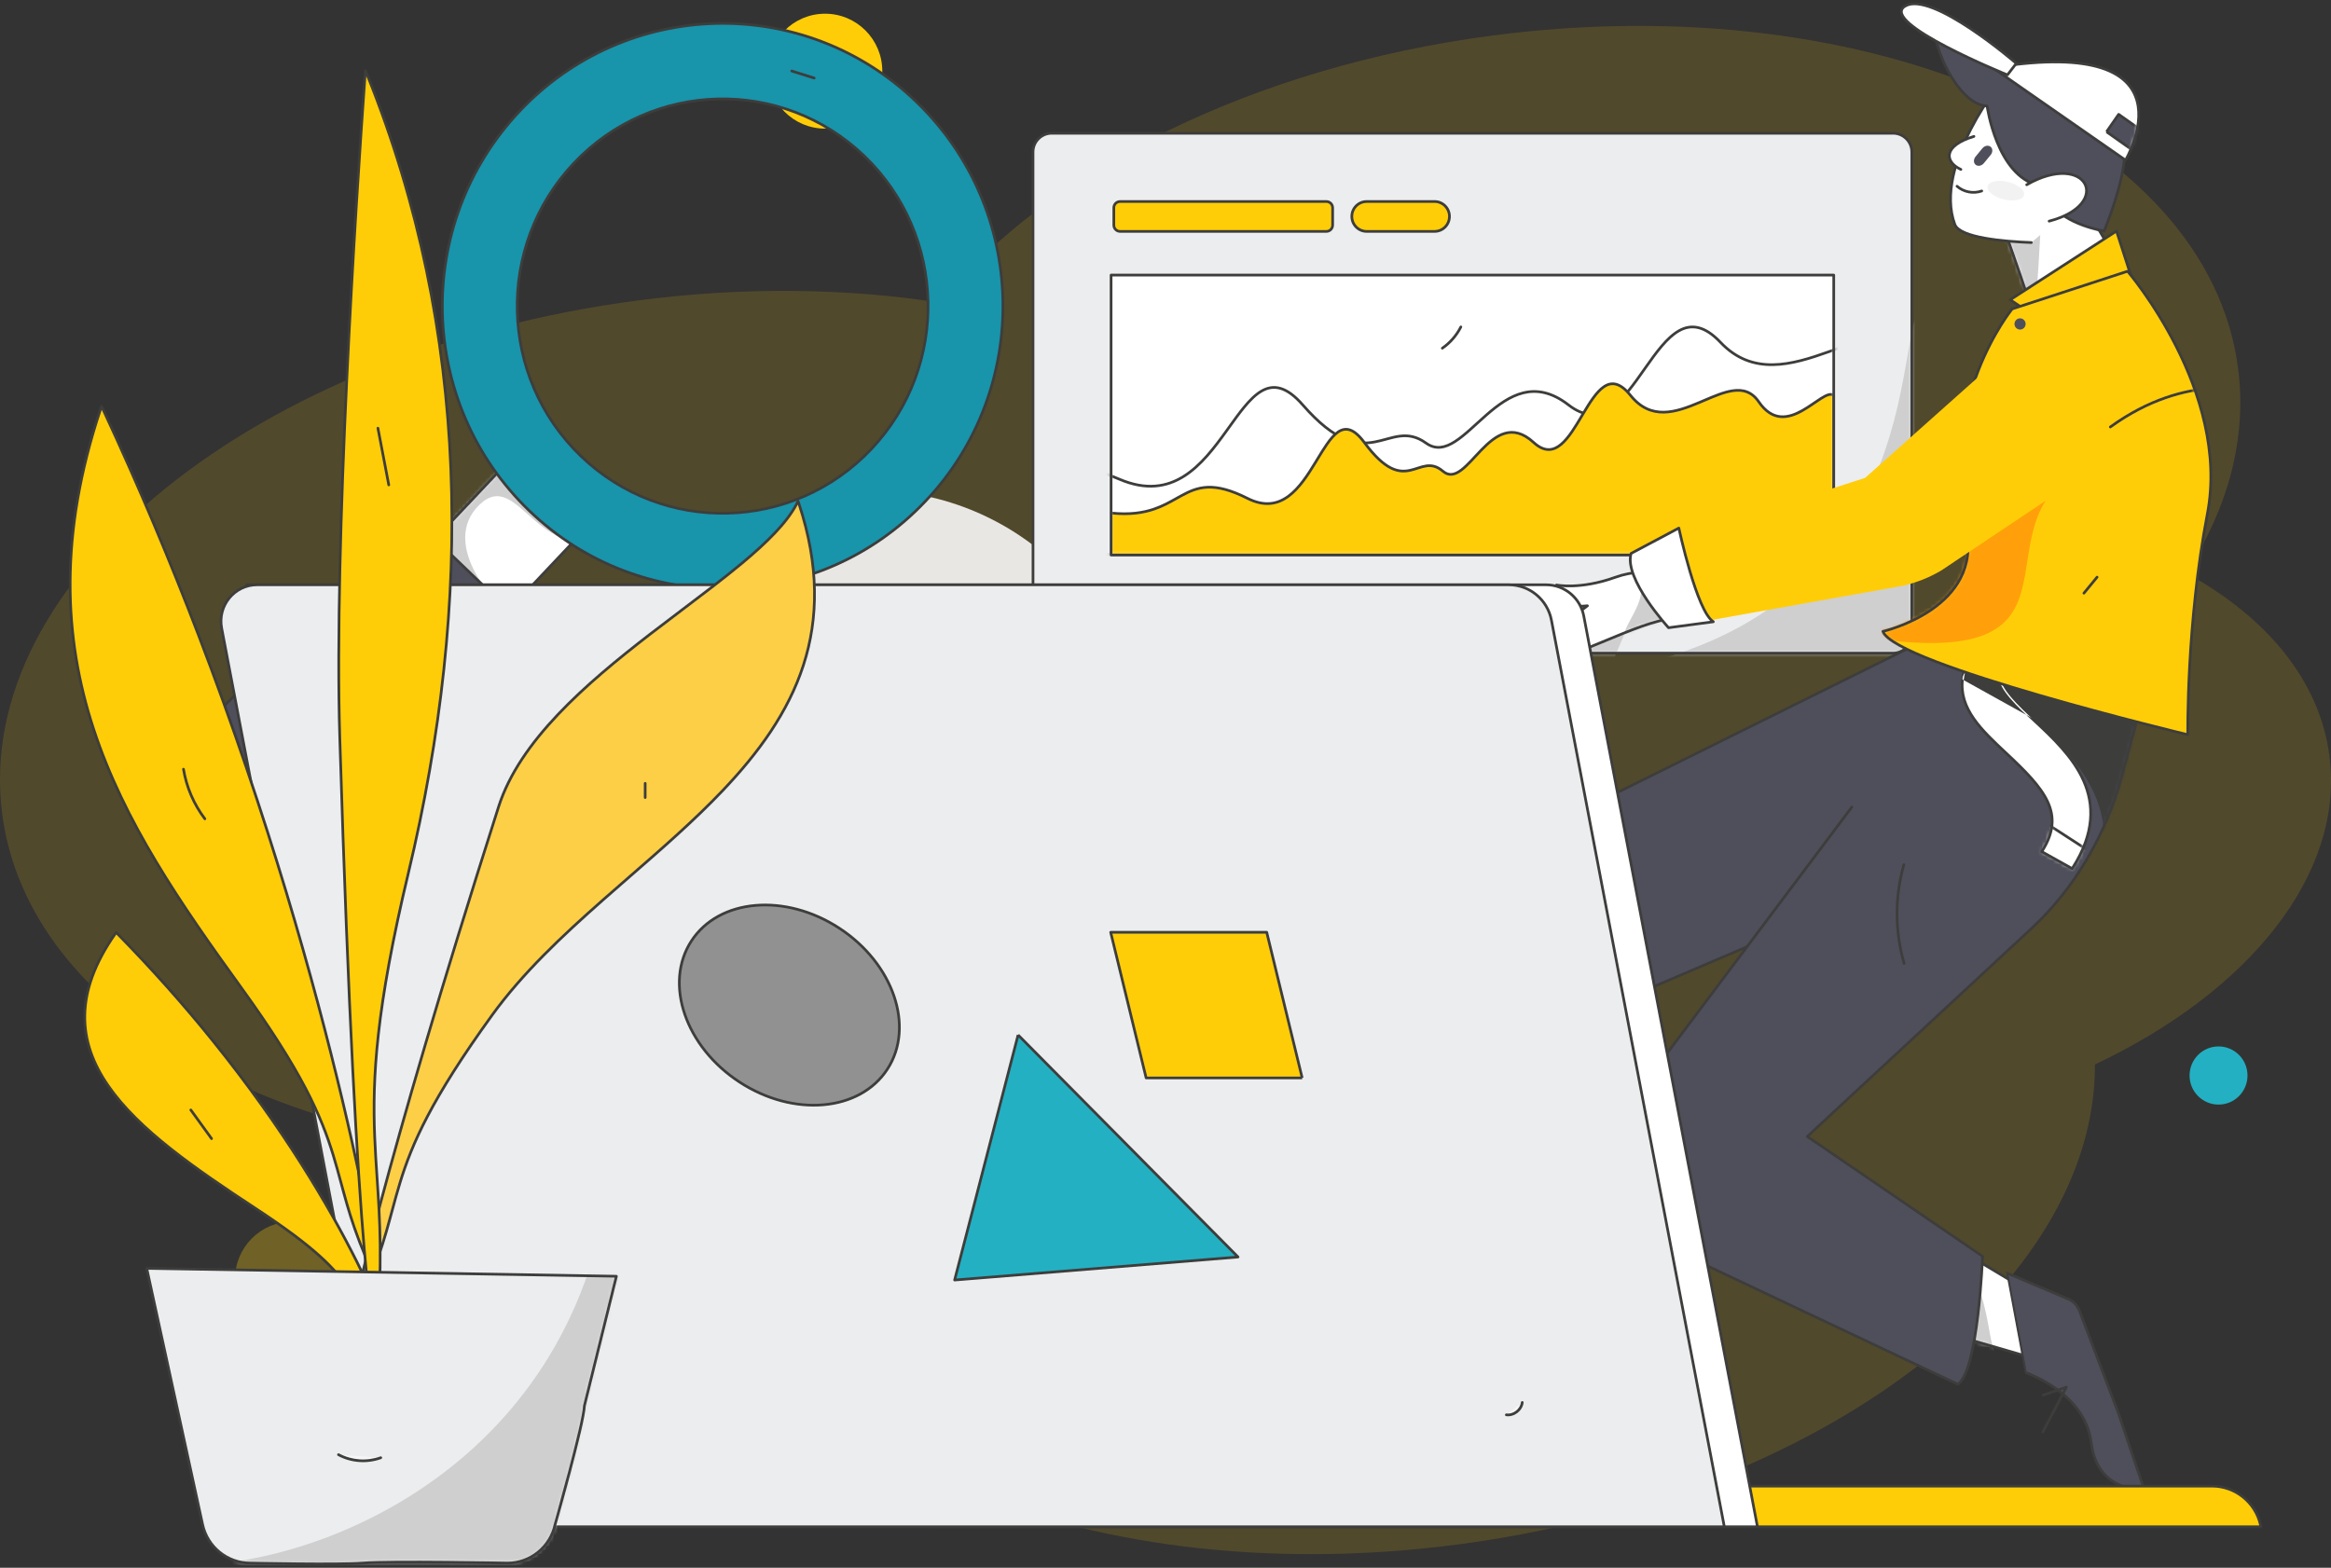 <svg width="608" height="409" viewBox="0 0 608 409" fill="none" xmlns="http://www.w3.org/2000/svg">
<rect x="0" y="0" width="608" height="409" fill="#333333" stroke="none"/>
<path opacity="0.15" d="M118.23 298.892C136.365 308.69 159.711 314.748 185.594 315.859C185.605 315.946 185.612 316.034 185.623 316.121C193.535 377.083 280.589 415.953 380.062 402.94C474.803 390.547 546.639 335.56 546.424 277.688C586.532 258.755 611.599 228.136 607.578 197.161C605.025 177.483 591.157 160.967 570.207 149.486C581.101 132.606 586.139 114.393 583.763 96.09C575.851 35.128 488.797 -3.743 389.324 9.27C326.25 17.521 273.337 44.654 245.069 78.945C220.753 75.175 194.041 74.774 166.365 78.394C66.891 91.407 -7.334 151.375 0.578 212.337C6.347 256.781 54.186 289.477 118.23 298.892Z" fill="#FFCD07"/>
<path opacity="0.87" d="M297.406 198.608C297.406 237.646 265.884 269.293 226.999 269.293C188.114 269.293 156.592 237.646 156.592 198.608C156.592 159.569 188.114 127.923 226.999 127.923C265.884 127.923 297.406 159.569 297.406 198.608Z" fill="white"/>
<path d="M230.132 18.565C230.132 26.842 223.448 33.553 215.203 33.553C206.958 33.553 200.274 26.842 200.274 18.565C200.274 10.287 206.958 3.577 215.203 3.577C223.448 3.577 230.132 10.287 230.132 18.565Z" fill="#FFCD07"/>
<path d="M586.222 280.58C586.222 284.77 582.839 288.167 578.666 288.167C574.492 288.167 571.109 284.77 571.109 280.58C571.109 276.39 574.492 272.993 578.666 272.993C582.839 272.993 586.222 276.39 586.222 280.58Z" fill="#23B0C2"/>
<path opacity="0.3" d="M91.161 333.686C91.161 341.964 84.477 348.674 76.232 348.674C67.987 348.674 61.303 341.964 61.303 333.686C61.303 325.409 67.987 318.698 76.232 318.698C84.477 318.698 91.161 325.409 91.161 333.686Z" fill="#FFCD07"/>
<path d="M557.388 76.782L539.629 46.679L522.665 59.843C523.928 62.604 530.459 82.1 530.459 82.1" fill="white"/>
<mask id="mask0_33_249" style="mask-type:alpha" maskUnits="userSpaceOnUse" x="522" y="46" width="36" height="37">
<path fill-rule="evenodd" clip-rule="evenodd" d="M557.388 76.782L539.629 46.679L522.665 59.843C523.928 62.604 530.458 82.1 530.458 82.1" fill="white"/>
</mask>
<g mask="url(#mask0_33_249)">
<path d="M529.81 90.399C531.57 76.283 532.245 59.365 532.245 59.365L519.621 63.412L519.994 77.673L519.624 83.355" fill="#CFCFD0"/>
</g>
<path fill-rule="evenodd" clip-rule="evenodd" d="M539.694 46.335C539.793 46.354 539.879 46.414 539.93 46.501L557.689 76.604C557.788 76.771 557.732 76.985 557.566 77.084C557.399 77.182 557.185 77.126 557.087 76.96L539.529 47.199L523.095 59.953C523.829 61.685 525.674 66.96 527.366 71.894C528.262 74.504 529.118 77.028 529.75 78.899C530.066 79.835 530.326 80.607 530.507 81.146L530.79 81.988C530.79 81.988 530.79 81.989 530.475 82.095L530.79 81.988C530.851 82.171 530.753 82.371 530.57 82.432C530.386 82.494 530.188 82.395 530.127 82.212L530.458 82.1C530.127 82.212 530.127 82.212 530.127 82.212L529.844 81.369C529.663 80.83 529.403 80.058 529.087 79.123C528.455 77.252 527.599 74.73 526.704 72.121C524.91 66.889 522.969 61.349 522.347 59.989C522.279 59.841 522.322 59.666 522.45 59.567L539.414 46.402C539.494 46.341 539.596 46.316 539.694 46.335Z" fill="#3D3D3C"/>
<path d="M529.842 63.278C522.607 63.003 511.172 62.019 509.883 58.549C504.172 43.173 522.188 20.492 523.718 19.491C525.248 18.49 544.783 27.161 546.662 32.34C547.835 35.571 543.302 46.858 539.728 54.887" fill="white"/>
<path fill-rule="evenodd" clip-rule="evenodd" d="M523.911 19.784C523.91 19.784 523.909 19.785 523.91 19.784C523.852 19.822 523.718 19.941 523.501 20.168C523.293 20.386 523.029 20.682 522.718 21.052C522.096 21.79 521.294 22.811 520.391 24.059C518.584 26.555 516.377 29.95 514.396 33.79C512.414 37.632 510.664 41.909 509.763 46.172C508.861 50.437 508.814 54.666 510.211 58.427C510.48 59.15 511.314 59.813 512.666 60.391C513.997 60.961 515.744 61.412 517.695 61.767C521.595 62.477 526.243 62.791 529.855 62.928C530.048 62.935 530.199 63.098 530.192 63.291C530.184 63.484 530.022 63.635 529.829 63.627C526.206 63.49 521.519 63.175 517.57 62.456C515.597 62.097 513.791 61.634 512.39 61.035C511.009 60.444 509.931 59.682 509.555 58.67C508.096 54.744 508.16 50.371 509.078 46.028C509.996 41.683 511.774 37.345 513.774 33.469C515.774 29.592 518.001 26.168 519.824 23.649C520.736 22.389 521.548 21.354 522.182 20.601C522.499 20.224 522.773 19.916 522.995 19.684C523.207 19.462 523.393 19.286 523.527 19.198C523.722 19.071 523.987 19.054 524.222 19.064C524.479 19.075 524.79 19.124 525.142 19.202C525.847 19.358 526.759 19.64 527.804 20.019C529.895 20.778 532.552 21.936 535.218 23.286C537.882 24.636 540.565 26.183 542.704 27.723C543.774 28.492 544.714 29.265 545.45 30.015C546.181 30.76 546.732 31.504 546.992 32.22L546.663 32.34L546.992 32.22C547.16 32.683 547.217 33.263 547.198 33.917C547.178 34.576 547.08 35.333 546.92 36.163C546.6 37.823 546.026 39.805 545.307 41.926C543.868 46.171 541.836 51.011 540.048 55.029C539.969 55.206 539.762 55.285 539.586 55.206C539.409 55.128 539.33 54.921 539.408 54.744C541.194 50.733 543.216 45.916 544.644 41.702C545.358 39.594 545.921 37.646 546.233 36.031C546.389 35.223 546.48 34.505 546.498 33.897C546.516 33.284 546.459 32.804 546.334 32.459C546.124 31.88 545.653 31.221 544.95 30.505C544.252 29.793 543.345 29.046 542.295 28.291C540.195 26.779 537.547 25.25 534.901 23.91C532.257 22.571 529.626 21.425 527.565 20.677C526.534 20.303 525.654 20.032 524.991 19.885C524.658 19.812 524.391 19.772 524.192 19.763C523.996 19.755 523.922 19.78 523.911 19.784Z" fill="#3D3D3C"/>
<path d="M535.049 53.05C538.454 58.572 548.827 60.281 548.827 60.281C548.827 60.281 558.654 36.654 551.693 34.33C544.731 32.007 506.363 6.223 505.088 8.448C503.813 10.672 510.335 27.294 518.294 27.652C518.294 27.652 520.774 45.797 531.709 48.38C542.644 50.963 535.049 53.05 535.049 53.05Z" fill="#4F4F5B"/>
<path fill-rule="evenodd" clip-rule="evenodd" d="M547.909 32.151C549.628 33.075 550.965 33.718 551.803 33.998C553.778 34.658 554.473 36.802 554.531 39.358C554.59 41.948 554.005 45.157 553.209 48.264C552.412 51.377 551.397 54.414 550.583 56.672C550.175 57.801 549.817 58.736 549.561 59.389C549.433 59.715 549.33 59.971 549.26 60.146C549.224 60.233 549.197 60.3 549.178 60.346L549.157 60.397L549.152 60.41L549.15 60.414C549.15 60.414 549.15 60.415 548.827 60.281C548.77 60.626 548.77 60.626 548.769 60.626L548.767 60.626L548.761 60.624L548.737 60.62C548.717 60.617 548.686 60.612 548.647 60.605C548.568 60.59 548.453 60.569 548.306 60.54C548.012 60.481 547.589 60.392 547.071 60.268C546.036 60.019 544.619 59.629 543.093 59.064C540.062 57.942 536.519 56.101 534.751 53.233C534.693 53.14 534.683 53.024 534.723 52.922C534.764 52.819 534.85 52.742 534.956 52.712C534.956 52.712 534.956 52.712 534.956 52.712L534.96 52.711L534.974 52.707C534.986 52.704 535.006 52.698 535.031 52.69C535.081 52.675 535.154 52.653 535.243 52.623C535.423 52.563 535.666 52.475 535.925 52.362C536.184 52.249 536.452 52.114 536.682 51.962C536.916 51.806 537.088 51.648 537.183 51.497C537.271 51.358 537.287 51.239 537.242 51.11C537.188 50.962 537.032 50.749 536.648 50.489C535.878 49.968 534.356 49.365 531.628 48.72C525.984 47.387 522.571 42.057 520.576 37.18C519.574 34.728 518.917 32.36 518.511 30.606C518.308 29.729 518.167 29.004 518.077 28.498C518.039 28.286 518.01 28.113 517.989 27.982C515.988 27.799 514.112 26.661 512.451 25.066C510.706 23.39 509.165 21.177 507.921 18.919C506.677 16.659 505.723 14.339 505.159 12.436C504.877 11.486 504.69 10.63 504.615 9.934C504.577 9.586 504.567 9.27 504.59 8.997C504.612 8.729 504.668 8.476 504.784 8.274C504.898 8.076 505.094 7.998 505.263 7.973C505.429 7.949 505.618 7.965 505.81 8.002C506.2 8.076 506.708 8.252 507.306 8.503C508.509 9.007 510.153 9.848 512.098 10.92C515.99 13.065 521.13 16.156 526.44 19.384C527.624 20.104 528.817 20.831 530.007 21.556C534.154 24.084 538.262 26.587 541.831 28.692C544.127 30.045 546.197 31.232 547.909 32.151ZM535.594 53.243C537.304 55.69 540.474 57.348 543.336 58.408C544.829 58.96 546.218 59.343 547.234 59.587C547.742 59.709 548.156 59.796 548.442 59.853C548.504 59.865 548.56 59.876 548.61 59.886C548.61 59.885 548.611 59.884 548.611 59.883C548.681 59.711 548.782 59.457 548.909 59.133C549.164 58.485 549.519 57.556 549.924 56.434C550.735 54.188 551.741 51.174 552.531 48.09C553.322 45 553.888 41.866 553.832 39.373C553.774 36.845 553.087 35.165 551.582 34.662C550.68 34.361 549.295 33.691 547.578 32.768C545.854 31.842 543.775 30.65 541.475 29.294C537.901 27.188 533.787 24.68 529.639 22.152C528.45 21.428 527.259 20.701 526.076 19.982C520.764 16.753 515.637 13.669 511.76 11.533C509.819 10.464 508.202 9.637 507.036 9.148C506.449 8.903 505.995 8.75 505.679 8.69C505.524 8.66 505.425 8.658 505.37 8.665C505.335 8.746 505.303 8.872 505.287 9.055C505.27 9.27 505.276 9.539 505.311 9.859C505.38 10.499 505.555 11.311 505.83 12.237C506.379 14.088 507.313 16.362 508.535 18.581C509.757 20.801 511.259 22.95 512.936 24.561C514.616 26.175 516.44 27.218 518.309 27.302C518.478 27.31 518.617 27.437 518.64 27.605C518.641 27.604 518.64 27.605 518.64 27.605L518.641 27.607L518.642 27.616L518.647 27.654C518.652 27.687 518.66 27.737 518.67 27.802C518.69 27.934 518.722 28.127 518.766 28.375C518.854 28.871 518.993 29.584 519.193 30.448C519.593 32.178 520.24 34.507 521.224 36.915C523.204 41.755 526.498 46.789 531.789 48.039C534.529 48.686 536.158 49.312 537.04 49.909C537.482 50.208 537.776 50.526 537.901 50.874C538.033 51.243 537.954 51.586 537.776 51.87C537.605 52.141 537.34 52.365 537.069 52.545C536.793 52.728 536.486 52.881 536.205 53.004C535.981 53.102 535.769 53.182 535.594 53.243ZM548.827 60.281L548.769 60.626C548.93 60.652 549.087 60.565 549.15 60.415L548.827 60.281Z" fill="#3D3D3C"/>
<path d="M528.628 48.199C544.296 39.229 551.375 53.284 534.477 57.695L528.628 48.199Z" fill="white"/>
<path fill-rule="evenodd" clip-rule="evenodd" d="M538.512 45.628C535.992 45.507 532.678 46.284 528.802 48.503C528.635 48.599 528.421 48.541 528.325 48.373C528.229 48.205 528.287 47.991 528.454 47.895C532.413 45.629 535.859 44.8 538.545 44.929C541.227 45.058 543.187 46.149 544.072 47.761C544.964 49.386 544.702 51.43 543.167 53.31C541.636 55.185 538.834 56.92 534.566 58.034C534.379 58.083 534.188 57.971 534.139 57.784C534.09 57.596 534.202 57.405 534.389 57.356C538.57 56.265 541.219 54.589 542.625 52.868C544.025 51.153 544.182 49.416 543.458 48.098C542.727 46.765 541.036 45.749 538.512 45.628Z" fill="#3D3D3C"/>
<path d="M554.411 41.783C554.411 41.783 573.979 8.828 519.761 17.667L554.411 41.783Z" fill="white"/>
<mask id="mask1_33_249" style="mask-type:alpha" maskUnits="userSpaceOnUse" x="519" y="16" width="39" height="26">
<path fill-rule="evenodd" clip-rule="evenodd" d="M554.411 41.783C554.411 41.783 573.979 8.828 519.761 17.667L554.411 41.783Z" fill="white"/>
</mask>
<g mask="url(#mask1_33_249)">
<path d="M549.451 34.384L559.515 41.496L562.676 36.944L552.613 29.832L549.451 34.384Z" fill="#4F4F5B"/>
<path fill-rule="evenodd" clip-rule="evenodd" d="M552.552 29.487C552.644 29.471 552.738 29.492 552.815 29.546L562.878 36.658C563.035 36.769 563.073 36.986 562.964 37.143L559.802 41.696C559.749 41.772 559.667 41.824 559.575 41.84C559.483 41.857 559.389 41.836 559.313 41.782L549.249 34.67L549.451 34.384L549.164 34.184L552.325 29.632C552.378 29.556 552.46 29.503 552.552 29.487ZM549.937 34.298L559.429 41.006L562.191 37.029L552.699 30.322L549.937 34.298Z" fill="#3D3D3C"/>
</g>
<path fill-rule="evenodd" clip-rule="evenodd" d="M554.712 41.962C554.712 41.962 554.712 41.962 554.411 41.783L554.712 41.962C554.662 42.045 554.58 42.105 554.485 42.126C554.39 42.146 554.291 42.126 554.211 42.071L519.561 17.954C519.444 17.873 519.388 17.729 519.42 17.59C519.451 17.451 519.564 17.345 519.705 17.322C533.281 15.108 542.288 15.502 548.155 17.373C554.045 19.251 556.779 22.625 557.756 26.321C558.724 29.985 557.949 33.907 556.953 36.883C556.454 38.377 555.895 39.644 555.46 40.538C555.243 40.985 555.057 41.339 554.925 41.583C554.859 41.705 554.806 41.798 554.769 41.862C554.751 41.895 554.737 41.919 554.727 41.936L554.716 41.955L554.712 41.962ZM554.295 41.276C554.3 41.267 554.305 41.258 554.31 41.248C554.438 41.013 554.619 40.668 554.831 40.232C555.255 39.358 555.801 38.12 556.289 36.661C557.268 33.735 557.996 29.97 557.079 26.5C556.171 23.061 553.631 19.854 547.942 18.04C542.35 16.256 533.726 15.824 520.673 17.875L554.295 41.276Z" fill="#3D3D3C"/>
<path d="M525.914 16.533C525.914 16.533 503.736 -2.668 496.868 1.626C490 5.92 523.604 19.541 523.604 19.541L525.914 16.533Z" fill="white"/>
<path fill-rule="evenodd" clip-rule="evenodd" d="M526.142 16.268C526.142 16.268 526.143 16.268 525.913 16.533L526.142 16.268C526.282 16.389 526.304 16.599 526.191 16.746L523.882 19.754C523.786 19.879 523.619 19.924 523.473 19.865L523.604 19.541C523.473 19.865 523.473 19.865 523.473 19.865L523.448 19.855L523.376 19.826C523.312 19.799 523.218 19.761 523.095 19.71C522.85 19.609 522.491 19.46 522.038 19.27C521.131 18.888 519.843 18.338 518.319 17.666C515.273 16.32 511.279 14.479 507.499 12.504C503.725 10.531 500.137 8.411 497.92 6.502C496.82 5.555 496.007 4.618 495.713 3.739C495.563 3.288 495.543 2.835 495.711 2.407C495.877 1.982 496.21 1.625 496.683 1.329C497.629 0.738 498.812 0.567 500.119 0.685C501.428 0.803 502.892 1.213 504.432 1.818C507.511 3.028 510.951 5.041 514.16 7.178C517.372 9.317 520.367 11.589 522.558 13.326C523.654 14.194 524.549 14.929 525.171 15.447C525.482 15.707 525.725 15.911 525.889 16.052C525.972 16.122 526.035 16.176 526.078 16.212L526.126 16.254L526.142 16.268ZM523.489 19.116C523.451 19.1 523.409 19.082 523.362 19.063C523.118 18.963 522.761 18.814 522.309 18.624C521.406 18.244 520.122 17.696 518.602 17.025C515.563 15.683 511.585 13.849 507.823 11.883C504.054 9.913 500.528 7.824 498.377 5.971C497.292 5.037 496.607 4.205 496.377 3.518C496.266 3.185 496.268 2.905 496.363 2.662C496.459 2.416 496.668 2.164 497.054 1.923C497.825 1.441 498.837 1.272 500.057 1.382C501.275 1.492 502.67 1.878 504.176 2.47C507.186 3.652 510.578 5.634 513.772 7.761C516.963 9.885 519.942 12.145 522.123 13.874C523.214 14.739 524.105 15.47 524.723 15.985C525.031 16.241 525.27 16.444 525.434 16.583L523.489 19.116Z" fill="#3D3D3C"/>
<path d="M515.324 42.993C515.922 43.469 516.877 43.282 517.457 42.576L519.232 40.417C519.813 39.712 519.799 38.754 519.201 38.278C518.604 37.803 517.649 37.989 517.068 38.695L515.293 40.854C514.713 41.56 514.727 42.517 515.324 42.993Z" fill="#4F4F5B"/>
<path d="M521.82 32.694C526.495 36.112 526 38.73 522.939 36.779C519.878 34.828 518.766 30.462 521.82 32.694Z" fill="#4F4F5B"/>
<path d="M514.867 35.587C506.676 38.062 507.236 42.243 511.463 44.206L514.867 35.587Z" fill="white"/>
<path fill-rule="evenodd" clip-rule="evenodd" d="M515.202 35.485C515.258 35.67 515.153 35.866 514.968 35.922C512.944 36.533 511.484 37.243 510.494 37.982C509.504 38.721 509.004 39.472 508.85 40.164C508.55 41.514 509.541 42.928 511.611 43.889C511.786 43.97 511.862 44.178 511.781 44.353C511.7 44.529 511.491 44.605 511.316 44.523C509.158 43.522 507.755 41.864 508.167 40.013C508.368 39.105 509 38.224 510.076 37.421C511.152 36.618 512.694 35.877 514.766 35.251C514.951 35.196 515.146 35.3 515.202 35.485Z" fill="#3D3D3C"/>
<path opacity="0.27" d="M523.748 47.459C526.37 48.102 528.247 49.644 527.941 50.904C527.635 52.163 525.261 52.664 522.638 52.021C520.016 51.378 518.138 49.836 518.445 48.576C518.751 47.316 521.125 46.816 523.748 47.459Z" fill="#CFCFD0"/>
<path d="M516.901 49.824C514.685 50.591 512.231 50.121 510.452 48.59L516.901 49.824Z" fill="white"/>
<path fill-rule="evenodd" clip-rule="evenodd" d="M510.187 48.361C510.313 48.215 510.534 48.199 510.68 48.325C512.365 49.775 514.689 50.219 516.786 49.493C516.969 49.43 517.168 49.526 517.231 49.709C517.295 49.892 517.198 50.091 517.015 50.154C514.682 50.962 512.097 50.468 510.224 48.855C510.077 48.729 510.061 48.508 510.187 48.361Z" fill="#3D3D3C"/>
<path d="M533.889 84.514L526.896 79.921L524.331 78.203L552.051 60.281L557.388 76.782" fill="#FFCD07"/>
<path fill-rule="evenodd" clip-rule="evenodd" d="M552.169 59.951C552.271 59.987 552.351 60.069 552.384 60.173L557.721 76.674C557.78 76.858 557.68 77.056 557.496 77.115C557.312 77.175 557.114 77.074 557.055 76.89L551.859 60.822L524.967 78.208L527.088 79.629L527.091 79.631L534.081 84.221C534.243 84.327 534.288 84.544 534.182 84.706C534.076 84.868 533.859 84.912 533.697 84.806L526.702 80.212L524.136 78.493C524.038 78.428 523.98 78.317 523.981 78.2C523.982 78.082 524.042 77.973 524.141 77.909L551.861 59.987C551.953 59.928 552.066 59.914 552.169 59.951Z" fill="#3D3D3C"/>
<path d="M435.529 142.259C435.529 142.259 428.28 137.219 419.481 138.685C410.682 140.152 405.155 137.763 405.155 137.763C405.155 137.763 402.148 143.564 412.064 144.479C412.064 144.479 397.568 153.001 387.757 150.983C381.421 149.679 380.109 158.73 399.501 156.929C414.226 155.563 426.994 149.689 436.682 152.423C439.972 153.352 435.529 142.259 435.529 142.259Z" fill="white"/>
<path fill-rule="evenodd" clip-rule="evenodd" d="M405.294 137.441C405.125 137.369 404.929 137.439 404.845 137.602L405.294 137.441ZM404.845 137.602L405.155 137.763L404.845 137.602ZM406.054 138.448C405.754 138.356 405.516 138.274 405.345 138.211C405.292 138.353 405.232 138.541 405.182 138.761C405.063 139.282 405.006 139.969 405.225 140.674C405.65 142.038 407.195 143.678 412.096 144.13C412.248 144.144 412.373 144.254 412.406 144.403C412.439 144.551 412.372 144.704 412.241 144.781L412.064 144.479C412.241 144.781 412.242 144.781 412.241 144.781L412.241 144.781L412.238 144.783L412.23 144.787L412.198 144.806C412.169 144.823 412.127 144.847 412.072 144.878C411.962 144.941 411.8 145.032 411.591 145.148C411.172 145.379 410.564 145.705 409.804 146.091C408.284 146.862 406.155 147.87 403.716 148.814C398.857 150.695 392.698 152.356 387.686 151.325C386.173 151.014 385.029 151.335 384.425 151.876C384.127 152.143 383.959 152.464 383.923 152.802C383.888 153.141 383.982 153.531 384.268 153.942C384.848 154.776 386.204 155.669 388.673 156.235C391.13 156.799 394.645 157.029 399.469 156.581C405.099 156.058 410.436 154.875 415.446 153.765C416.964 153.428 418.452 153.098 419.909 152.796C426.15 151.499 431.842 150.693 436.777 152.086C437.105 152.179 437.24 152.104 437.317 152.018C437.427 151.897 437.518 151.642 437.54 151.209C437.584 150.358 437.35 149.105 437.001 147.779C436.655 146.463 436.206 145.116 435.842 144.095C435.661 143.586 435.501 143.158 435.387 142.859C435.33 142.709 435.284 142.592 435.252 142.511L435.244 142.489C435.191 142.454 435.114 142.405 435.015 142.342C434.804 142.21 434.493 142.023 434.09 141.801C433.286 141.358 432.12 140.782 430.684 140.251C427.807 139.187 423.859 138.31 419.539 139.03C415.096 139.771 411.476 139.539 408.961 139.119C407.704 138.909 406.723 138.653 406.054 138.448ZM435.529 142.259C435.854 142.129 435.854 142.129 435.854 142.129L435.858 142.138L435.867 142.162L435.904 142.256C435.936 142.338 435.983 142.458 436.041 142.609C436.157 142.913 436.318 143.345 436.502 143.861C436.869 144.891 437.325 146.258 437.678 147.6C438.028 148.931 438.289 150.276 438.239 151.244C438.215 151.72 438.114 152.18 437.837 152.487C437.527 152.831 437.081 152.899 436.587 152.76C431.835 151.418 426.298 152.183 420.052 153.481C418.612 153.78 417.136 154.107 415.625 154.442C410.608 155.555 405.212 156.751 399.534 157.278C394.662 157.73 391.068 157.503 388.516 156.918C385.975 156.334 384.418 155.383 383.694 154.342C383.328 153.816 383.172 153.261 383.227 152.73C383.283 152.198 383.546 151.724 383.958 151.354C384.777 150.621 386.172 150.299 387.827 150.64C392.627 151.627 398.621 150.036 403.463 148.161C405.875 147.227 407.983 146.231 409.487 145.467C410.071 145.171 410.564 144.91 410.948 144.702C406.736 144.105 405.065 142.514 404.557 140.882C404.289 140.022 404.364 139.201 404.499 138.606C404.567 138.307 404.652 138.06 404.72 137.886C404.754 137.799 404.784 137.73 404.806 137.682C404.817 137.658 404.826 137.639 404.833 137.625L404.841 137.609L404.843 137.604L404.844 137.603L404.845 137.602C404.845 137.601 404.845 137.602 405.155 137.763M435.529 142.259L435.729 141.972C435.785 142.011 435.829 142.066 435.854 142.129L435.529 142.259Z" fill="#3D3D3C"/>
<path d="M423.299 133.78C422.148 141.405 430.11 154.406 430.11 154.406L490.593 149.854C494.176 149.584 497.696 148.758 501.028 147.406L557.356 124.556L541.58 87.494L486.57 123.423L423.299 133.78Z" fill="white"/>
<path fill-rule="evenodd" clip-rule="evenodd" d="M541.682 87.159C541.781 87.189 541.861 87.262 541.902 87.357L557.678 124.419C557.714 124.506 557.715 124.603 557.679 124.69C557.643 124.777 557.574 124.845 557.487 124.881L501.159 147.731C497.794 149.096 494.238 149.93 490.619 150.203L490.593 149.854L490.619 150.203L430.136 154.755C430.005 154.765 429.88 154.7 429.811 154.589L430.11 154.406C429.811 154.589 429.811 154.588 429.811 154.588L429.811 154.588L429.81 154.586L429.805 154.578L429.788 154.549C429.772 154.524 429.75 154.487 429.72 154.437C429.662 154.339 429.576 154.195 429.468 154.008C429.251 153.635 428.942 153.095 428.576 152.423C427.845 151.079 426.881 149.206 425.952 147.093C425.025 144.981 424.13 142.622 423.539 140.306C422.949 137.995 422.655 135.7 422.953 133.727C422.976 133.577 423.093 133.459 423.243 133.434L486.441 123.089L541.389 87.201C541.475 87.145 541.583 87.129 541.682 87.159ZM430.299 154.041L490.566 149.504C494.113 149.237 497.598 148.42 500.896 147.082L501.005 147.351L500.896 147.082L556.894 124.366L541.421 88.016L486.762 123.716C486.721 123.742 486.675 123.76 486.627 123.768L423.611 134.083C423.393 135.87 423.664 137.965 424.217 140.133C424.795 142.399 425.675 144.72 426.593 146.812C427.512 148.902 428.466 150.756 429.191 152.088C429.554 152.754 429.859 153.288 430.073 153.656C430.166 153.817 430.243 153.946 430.299 154.041Z" fill="#3D3D3C"/>
<path d="M435.684 128.413L423.299 133.78C423.299 133.78 423.073 146.704 430.11 154.406L439.299 152.295C439.299 152.295 435.081 133.102 435.684 128.413Z" fill="white"/>
<path fill-rule="evenodd" clip-rule="evenodd" d="M435.894 128.133C435.995 128.209 436.047 128.333 436.031 128.457C435.887 129.579 436.03 131.615 436.342 134.079C436.651 136.529 437.121 139.36 437.61 142.05C438.099 144.738 438.607 147.281 438.993 149.152C439.185 150.087 439.348 150.854 439.462 151.388C439.519 151.654 439.564 151.862 439.594 152.004L439.629 152.165L439.641 152.219C439.641 152.219 439.641 152.219 439.3 152.295L439.641 152.219C439.682 152.406 439.565 152.593 439.378 152.636L430.188 154.747C430.065 154.775 429.937 154.735 429.852 154.642C426.27 150.722 424.551 145.492 423.722 141.272C423.307 139.157 423.114 137.286 423.025 135.943C422.98 135.271 422.961 134.73 422.953 134.357C422.95 134.17 422.949 134.026 422.948 133.927C422.948 133.877 422.949 133.84 422.949 133.814L422.949 133.784L422.949 133.777L422.949 133.774C422.949 133.774 422.949 133.773 423.299 133.78L422.949 133.774C422.952 133.637 423.034 133.513 423.16 133.458L435.545 128.092C435.66 128.042 435.794 128.057 435.894 128.133ZM423.649 134.01C423.649 134.097 423.65 134.208 423.653 134.343C423.661 134.706 423.679 135.236 423.723 135.896C423.811 137.217 424.001 139.058 424.409 141.137C425.216 145.249 426.868 150.253 430.232 154.019L438.884 152.031C438.856 151.9 438.82 151.733 438.777 151.534C438.663 150.999 438.5 150.23 438.307 149.293C437.921 147.419 437.412 144.871 436.921 142.175C436.431 139.48 435.959 136.634 435.647 134.167C435.383 132.075 435.229 130.224 435.287 128.966L423.649 134.01Z" fill="#3D3D3C"/>
<path d="M269.442 39.662C269.442 36.955 271.637 34.761 274.344 34.761H493.757C496.464 34.761 498.659 36.955 498.659 39.662V165.501C498.659 168.208 496.464 170.402 493.757 170.402H274.344C271.637 170.402 269.442 168.208 269.442 165.501V39.662Z" fill="#ECEDEE"/>
<mask id="mask2_33_249" style="mask-type:alpha" maskUnits="userSpaceOnUse" x="269" y="34" width="230" height="137">
<path d="M269.442 39.662C269.442 36.955 271.637 34.761 274.344 34.761H493.757C496.464 34.761 498.659 36.955 498.659 39.662V165.501C498.659 168.208 496.464 170.402 493.757 170.402H274.344C271.637 170.402 269.442 168.208 269.442 165.501V39.662Z" fill="white"/>
</mask>
<g mask="url(#mask2_33_249)">
<path d="M505.115 81.118C487.124 64.268 523.326 189.361 365.332 176.937C207.338 164.514 482.602 204.772 482.602 204.772L524.557 153.124L529.679 92.765" fill="#CFCFD0"/>
<path d="M417.654 154.406C337.075 160.533 430.793 163.874 352.598 170.402C274.403 176.931 416.277 182.836 416.277 182.836L425.439 161.347" fill="#CFCFD0"/>
</g>
<path fill-rule="evenodd" clip-rule="evenodd" d="M269.092 39.662C269.092 36.762 271.443 34.41 274.344 34.41H493.757C496.657 34.41 499.009 36.762 499.009 39.662V165.501C499.009 168.401 496.657 170.752 493.757 170.752H274.344C271.443 170.752 269.092 168.401 269.092 165.501V39.662ZM274.344 35.111C271.83 35.111 269.792 37.148 269.792 39.662V165.501C269.792 168.014 271.83 170.052 274.344 170.052H493.757C496.271 170.052 498.309 168.014 498.309 165.501V39.662C498.309 37.148 496.271 35.111 493.757 35.111H274.344Z" fill="#3D3D3C"/>
<path d="M290.519 54.209C290.519 53.304 291.253 52.57 292.158 52.57H345.956C346.861 52.57 347.595 53.304 347.595 54.209V58.729C347.595 59.635 346.861 60.369 345.956 60.369H292.158C291.253 60.369 290.519 59.635 290.519 58.729V54.209Z" fill="#FFCD07"/>
<path fill-rule="evenodd" clip-rule="evenodd" d="M290.168 54.209C290.168 53.11 291.059 52.22 292.158 52.22H345.956C347.054 52.22 347.945 53.11 347.945 54.209V58.729C347.945 59.828 347.054 60.719 345.956 60.719H292.158C291.059 60.719 290.168 59.828 290.168 58.729V54.209ZM292.158 52.92C291.446 52.92 290.868 53.497 290.868 54.209V58.729C290.868 59.441 291.446 60.019 292.158 60.019H345.956C346.668 60.019 347.245 59.441 347.245 58.729V54.209C347.245 53.497 346.668 52.92 345.956 52.92H292.158Z" fill="#3D3D3C"/>
<path d="M356.473 52.57H374.191C376.331 52.57 378.066 54.311 378.066 56.46V56.478C378.066 57.51 377.658 58.5 376.931 59.229C376.205 59.959 375.219 60.369 374.191 60.369H356.473C354.333 60.369 352.598 58.627 352.598 56.478V56.46C352.598 54.311 354.333 52.57 356.473 52.57L356.473 52.57Z" fill="#FFCD07"/>
<path fill-rule="evenodd" clip-rule="evenodd" d="M356.473 52.92C354.528 52.92 352.948 54.503 352.948 56.46V56.478C352.948 58.435 354.528 60.019 356.473 60.019H374.192C375.126 60.019 376.022 59.646 376.684 58.982C377.345 58.319 377.717 57.418 377.717 56.478V56.46C377.717 54.503 376.137 52.92 374.192 52.92H356.473C356.473 52.92 356.473 52.92 356.473 52.92ZM356.473 52.22C356.473 52.22 356.473 52.22 356.473 52.22H374.192C376.526 52.22 378.417 54.119 378.417 56.46V56.478C378.417 57.603 377.972 58.681 377.18 59.476C376.387 60.272 375.313 60.719 374.192 60.719H356.473C354.138 60.719 352.248 58.819 352.248 56.478V56.46C352.248 54.119 354.138 52.22 356.473 52.22Z" fill="#3D3D3C"/>
<path d="M289.803 71.759H478.297V144.797H289.803V71.759Z" fill="white"/>
<mask id="mask3_33_249" style="mask-type:alpha" maskUnits="userSpaceOnUse" x="289" y="71" width="190" height="74">
<path d="M289.804 71.759H478.297V144.797H289.804V71.759Z" fill="white"/>
</mask>
<g mask="url(#mask3_33_249)">
<path d="M236.14 144.676V130.106C266.269 132.77 264.126 113.112 291.981 125.018C319.836 136.923 322.635 85.979 339.805 105.637C356.975 125.295 361.975 108.406 371.974 115.604C381.973 122.803 391.616 92.07 409.114 105.637C426.613 119.203 431.969 71.582 448.754 89.302C465.538 107.021 489.822 77.396 501.249 91.516C512.677 105.637 527.319 86.256 531.961 89.302V144.676L236.14 144.676Z" fill="white"/>
<path fill-rule="evenodd" clip-rule="evenodd" d="M415.147 108.453C413.198 108.421 411.13 107.642 408.9 105.913C404.598 102.578 400.822 101.991 397.418 102.823C393.985 103.663 390.881 105.957 387.962 108.497C387.101 109.245 386.269 110.004 385.45 110.75C384.874 111.275 384.306 111.794 383.738 112.298C382.375 113.511 381.04 114.627 379.724 115.471C378.409 116.314 377.09 116.902 375.758 117.035C374.414 117.168 373.085 116.835 371.77 115.888C369.349 114.146 367.252 113.867 365.187 114.122C364.142 114.25 363.103 114.515 362.02 114.808C361.894 114.842 361.766 114.877 361.638 114.912C360.679 115.172 359.683 115.443 358.643 115.637C356.27 116.079 353.65 116.124 350.532 114.797C347.426 113.475 343.853 110.803 339.541 105.867C337.416 103.434 335.549 102.135 333.866 101.65C332.2 101.17 330.672 101.474 329.183 102.348C327.681 103.229 326.227 104.685 324.743 106.492C323.485 108.022 322.222 109.783 320.9 111.627C320.663 111.957 320.425 112.29 320.184 112.625C317.024 117.013 313.49 121.708 308.976 124.544C304.431 127.4 298.912 128.361 291.843 125.34C284.908 122.376 279.872 121.39 275.752 121.515C271.635 121.64 268.401 122.874 265.059 124.414C264.41 124.714 263.756 125.025 263.09 125.342C260.336 126.652 257.383 128.057 253.755 129.097C249.316 130.37 243.868 131.099 236.49 130.487V144.326L531.611 144.326V89.503C531.167 89.282 530.593 89.263 529.86 89.442C529.037 89.642 528.071 90.076 526.975 90.658C526.147 91.096 525.261 91.609 524.32 92.154C524.016 92.33 523.706 92.509 523.391 92.691C522.104 93.43 520.73 94.197 519.3 94.878C516.445 96.237 513.333 97.271 510.191 97.048C507.031 96.824 503.888 95.333 500.977 91.737C498.219 88.329 494.696 87.547 490.629 88.052C487.074 88.494 483.153 89.912 479.028 91.404C478.399 91.632 477.766 91.861 477.128 92.088C472.331 93.801 467.315 95.422 462.435 95.487C457.532 95.553 452.77 94.05 448.5 89.542C446.428 87.356 444.566 86.212 442.869 85.813C441.183 85.417 439.618 85.745 438.111 86.591C436.596 87.442 435.146 88.814 433.715 90.488C432.287 92.16 430.895 94.113 429.488 96.113C429.372 96.278 429.256 96.444 429.139 96.609C426.451 100.434 423.682 104.375 420.532 106.602C418.877 107.771 417.096 108.486 415.147 108.453ZM443.029 85.132C444.906 85.573 446.883 86.817 449.008 89.061C453.13 93.412 457.697 94.851 462.425 94.787C467.176 94.723 472.092 93.143 476.893 91.429C477.524 91.204 478.155 90.975 478.782 90.748C482.898 89.259 486.903 87.81 490.543 87.358C494.768 86.833 498.566 87.644 501.521 91.296C504.325 94.76 507.297 96.141 510.241 96.35C513.204 96.56 516.185 95.586 518.999 94.246C520.404 93.577 521.759 92.821 523.042 92.084C523.352 91.906 523.658 91.728 523.96 91.554C524.904 91.007 525.806 90.485 526.647 90.039C527.754 89.452 528.783 88.983 529.695 88.761C530.605 88.54 531.457 88.552 532.153 89.009C532.252 89.073 532.311 89.183 532.311 89.302V144.676C532.311 144.869 532.154 145.026 531.961 145.026L236.14 145.026C236.047 145.026 235.958 144.989 235.893 144.923C235.827 144.858 235.79 144.768 235.79 144.676V130.106C235.79 130.008 235.831 129.914 235.904 129.848C235.976 129.781 236.073 129.749 236.171 129.757C243.663 130.42 249.135 129.694 253.562 128.424C257.129 127.401 260.019 126.027 262.77 124.718C263.441 124.399 264.104 124.084 264.766 123.779C268.137 122.225 271.473 120.944 275.73 120.815C279.985 120.686 285.125 121.707 292.118 124.696C298.977 127.627 304.254 126.685 308.604 123.951C312.985 121.198 316.447 116.618 319.616 112.216C319.855 111.883 320.092 111.552 320.328 111.223C321.65 109.38 322.928 107.597 324.202 106.047C325.702 104.222 327.219 102.689 328.829 101.744C330.452 100.792 332.177 100.435 334.06 100.978C335.925 101.516 337.901 102.925 340.069 105.407C344.342 110.299 347.833 112.888 350.806 114.153C353.767 115.413 356.242 115.372 358.515 114.949C359.525 114.76 360.492 114.498 361.454 114.236C361.582 114.202 361.71 114.167 361.838 114.132C362.92 113.84 364.002 113.562 365.101 113.427C367.322 113.153 369.6 113.463 372.179 115.32C373.363 116.173 374.523 116.454 375.688 116.338C376.866 116.221 378.077 115.695 379.346 114.881C380.614 114.068 381.915 112.984 383.273 111.775C383.825 111.284 384.39 110.769 384.965 110.245C385.793 109.491 386.641 108.718 387.502 107.968C390.431 105.421 393.643 103.025 397.252 102.143C400.889 101.254 404.881 101.912 409.328 105.36C411.473 107.023 413.4 107.724 415.159 107.753C416.918 107.783 418.557 107.141 420.128 106.03C423.175 103.876 425.882 100.025 428.604 96.154C428.708 96.006 428.811 95.858 428.915 95.71C430.321 93.713 431.73 91.734 433.183 90.033C434.635 88.334 436.148 86.891 437.768 85.981C439.398 85.066 441.142 84.688 443.029 85.132Z" fill="#3D3D3C"/>
<path d="M289.804 144.797V133.836C309.001 135.84 307.636 121.05 325.385 130.007C343.133 138.965 344.917 100.636 355.858 115.426C366.798 130.216 369.984 117.509 376.356 122.925C382.727 128.341 388.871 105.219 400.021 115.426C411.17 125.633 414.584 89.804 425.278 103.136C435.973 116.467 451.447 94.178 458.728 104.802C466.01 115.426 475.339 100.844 478.297 103.136V144.797L289.804 144.797Z" fill="#FFCD07"/>
<path fill-rule="evenodd" clip-rule="evenodd" d="M403.862 117.631C402.568 117.606 401.217 116.996 399.784 115.684C397.067 113.197 394.715 112.782 392.612 113.389C390.465 114.009 388.509 115.71 386.647 117.623C386.099 118.186 385.571 118.754 385.05 119.315C384.684 119.709 384.321 120.1 383.957 120.482C383.088 121.395 382.232 122.24 381.385 122.882C380.54 123.521 379.674 123.982 378.785 124.087C377.878 124.193 376.99 123.924 376.129 123.192C374.616 121.906 373.324 121.71 372.054 121.895C371.403 121.989 370.752 122.185 370.061 122.405C369.981 122.431 369.9 122.457 369.819 122.483C369.208 122.679 368.566 122.885 367.895 123.032C366.356 123.371 364.647 123.405 362.623 122.388C360.617 121.38 358.327 119.352 355.577 115.634C354.225 113.806 353.053 112.856 352.023 112.505C351.02 112.164 350.099 112.373 349.176 113.012C348.238 113.662 347.32 114.743 346.375 116.102C345.576 117.251 344.773 118.573 343.93 119.96C343.779 120.209 343.627 120.459 343.473 120.712C341.463 124.009 339.202 127.559 336.304 129.709C334.847 130.79 333.219 131.526 331.373 131.695C329.527 131.864 327.493 131.463 325.227 130.32C320.821 128.096 317.638 127.366 315.05 127.458C312.465 127.551 310.43 128.466 308.305 129.622C307.894 129.845 307.479 130.078 307.056 130.316C305.3 131.302 303.405 132.367 301.079 133.155C298.257 134.11 294.805 134.66 290.154 134.222V144.447L477.947 144.447V103.327C477.717 103.213 477.415 103.203 477.002 103.321C476.5 103.466 475.899 103.783 475.201 104.22C474.676 104.548 474.115 104.932 473.516 105.342C473.322 105.474 473.124 105.61 472.922 105.747C472.101 106.304 471.222 106.883 470.306 107.398C468.48 108.425 466.463 109.222 464.413 109.05C462.339 108.877 460.304 107.72 458.44 105C457.564 103.722 456.58 102.959 455.515 102.554C454.446 102.148 453.266 102.093 451.985 102.281C449.741 102.61 447.264 103.667 444.632 104.791C444.231 104.962 443.827 105.135 443.419 105.307C440.366 106.594 437.143 107.826 433.999 107.876C430.822 107.927 427.747 106.772 425.006 103.355C423.69 101.715 422.524 100.88 421.486 100.592C420.467 100.309 419.517 100.538 418.582 101.159C417.635 101.786 416.72 102.805 415.81 104.062C414.903 105.317 414.018 106.783 413.121 108.288C413.05 108.406 412.98 108.525 412.909 108.644C412.084 110.03 411.247 111.436 410.382 112.705C409.443 114.081 408.456 115.317 407.391 116.206C406.325 117.096 405.156 117.657 403.862 117.631ZM421.674 99.917C422.913 100.262 424.193 101.223 425.552 102.917C428.158 106.165 431.027 107.223 433.987 107.176C436.979 107.129 440.086 105.952 443.147 104.662C443.548 104.493 443.949 104.321 444.349 104.151C446.969 103.031 449.542 101.931 451.883 101.588C453.243 101.389 454.55 101.439 455.763 101.9C456.98 102.362 458.072 103.226 459.017 104.604C460.793 107.196 462.655 108.201 464.471 108.353C466.31 108.506 468.176 107.793 469.963 106.788C470.852 106.288 471.712 105.722 472.529 105.167C472.725 105.034 472.92 104.901 473.112 104.77C473.714 104.358 474.292 103.963 474.83 103.626C475.537 103.184 476.207 102.822 476.809 102.649C477.416 102.474 478.018 102.476 478.512 102.859C478.597 102.925 478.647 103.027 478.647 103.136V144.797C478.647 144.991 478.491 145.147 478.297 145.147L289.804 145.147C289.711 145.147 289.622 145.111 289.556 145.045C289.491 144.979 289.454 144.89 289.454 144.797V133.836C289.454 133.736 289.496 133.642 289.57 133.576C289.643 133.509 289.742 133.477 289.84 133.487C294.592 133.984 298.055 133.44 300.854 132.492C303.113 131.727 304.94 130.701 306.692 129.717C307.121 129.476 307.545 129.238 307.97 129.007C310.123 127.836 312.274 126.857 315.025 126.759C317.772 126.66 321.075 127.44 325.543 129.695C327.714 130.791 329.618 131.152 331.309 130.997C333.001 130.843 334.51 130.169 335.887 129.147C338.657 127.092 340.854 123.664 342.876 120.347C343.028 120.098 343.179 119.849 343.329 119.601C344.171 118.214 344.987 116.871 345.801 115.702C346.757 114.328 347.733 113.16 348.778 112.437C349.838 111.702 350.989 111.414 352.248 111.842C353.479 112.261 354.756 113.348 356.139 115.218C358.859 118.895 361.071 120.825 362.937 121.763C364.787 122.692 366.324 122.661 367.745 122.349C368.381 122.209 368.99 122.014 369.604 121.817C369.685 121.791 369.767 121.764 369.849 121.738C370.538 121.518 371.239 121.306 371.953 121.202C373.414 120.989 374.91 121.236 376.582 122.658C377.314 123.28 378.012 123.473 378.704 123.391C379.414 123.308 380.16 122.931 380.962 122.324C381.761 121.719 382.585 120.908 383.45 120C383.8 119.632 384.159 119.246 384.525 118.851C385.054 118.283 385.597 117.698 386.145 117.135C388.01 115.22 390.078 113.392 392.418 112.717C394.802 112.029 397.399 112.551 400.257 115.168C401.612 116.408 402.807 116.911 403.875 116.932C404.944 116.953 405.954 116.493 406.943 115.668C407.934 114.841 408.877 113.667 409.803 112.31C410.656 111.06 411.482 109.672 412.31 108.282C412.38 108.164 412.45 108.047 412.52 107.93C413.415 106.428 414.315 104.935 415.243 103.652C416.17 102.371 417.143 101.272 418.195 100.575C419.257 99.871 420.415 99.568 421.674 99.917Z" fill="#3D3D3C"/>
</g>
<path fill-rule="evenodd" clip-rule="evenodd" d="M289.454 71.759C289.454 71.566 289.61 71.409 289.804 71.409H478.297C478.49 71.409 478.647 71.566 478.647 71.759V144.797C478.647 144.991 478.49 145.147 478.297 145.147H289.804C289.61 145.147 289.454 144.991 289.454 144.797V71.759ZM290.154 72.109V144.447H477.947V72.109H290.154Z" fill="#3D3D3C"/>
<path d="M492.467 343.305L533.118 355.135L534.461 340.067L488.919 312.778L493.02 344.758" fill="white"/>
<mask id="mask4_33_249" style="mask-type:alpha" maskUnits="userSpaceOnUse" x="488" y="312" width="47" height="44">
<path fill-rule="evenodd" clip-rule="evenodd" d="M492.467 343.305L533.118 355.135L534.461 340.067L488.919 312.778L493.02 344.758" fill="white"/>
</mask>
<g mask="url(#mask4_33_249)">
<path d="M511.69 326.423C521.518 342.931 516.91 354.556 523.461 354.648C530.012 354.741 505.57 358.709 505.57 358.709L502.004 333.956L523.461 320.004" fill="#CFCFD0"/>
</g>
<path fill-rule="evenodd" clip-rule="evenodd" d="M488.728 312.485C488.84 312.411 488.984 312.408 489.099 312.477L534.641 339.767C534.757 339.836 534.822 339.965 534.81 340.098L533.467 355.166C533.458 355.271 533.402 355.365 533.316 355.424C533.229 355.483 533.121 355.501 533.021 355.471L493.263 343.901L493.367 344.714C493.392 344.905 493.256 345.081 493.064 345.105C492.873 345.13 492.697 344.995 492.673 344.803L492.53 343.688L492.369 343.641C492.184 343.587 492.077 343.393 492.131 343.207C492.172 343.065 492.297 342.969 492.436 342.956L488.572 312.822C488.555 312.689 488.615 312.558 488.728 312.485ZM493.166 343.144L532.808 354.68L534.094 340.255L489.358 313.449L493.166 343.144Z" fill="#3D3D3C"/>
<path d="M559.258 388.539C559.258 388.539 547.127 389.694 545.472 376.408C543.817 363.122 528.311 358.081 528.311 358.081L523.461 332.113L539.555 338.93C540.84 339.474 541.88 340.607 542.435 342.067L552.563 368.7L559.258 388.539Z" fill="#4F4F5B"/>
<path fill-rule="evenodd" clip-rule="evenodd" d="M523.242 331.84C523.342 331.76 523.479 331.741 523.598 331.791L539.692 338.608C541.075 339.194 542.177 340.405 542.762 341.942L552.894 368.587L559.589 388.427C559.623 388.529 559.609 388.64 559.551 388.73C559.493 388.819 559.397 388.877 559.291 388.888L559.258 388.539C559.291 388.888 559.291 388.888 559.291 388.888L559.289 388.888L559.287 388.888L559.279 388.889L559.25 388.891C559.225 388.893 559.188 388.896 559.141 388.898C559.048 388.904 558.912 388.91 558.739 388.913C558.394 388.919 557.902 388.912 557.307 388.861C556.118 388.759 554.512 388.482 552.849 387.778C549.502 386.361 545.969 383.226 545.125 376.452C544.314 369.945 540.111 365.44 536.067 362.547C534.048 361.102 532.078 360.068 530.613 359.394C529.881 359.057 529.276 358.812 528.855 358.65C528.644 358.569 528.48 358.51 528.369 358.471C528.313 358.451 528.271 358.437 528.243 358.427L528.212 358.417L528.204 358.414L528.203 358.414C528.203 358.414 528.203 358.414 528.203 358.414M528.617 357.816C528.734 357.857 528.898 357.917 529.106 357.996C529.539 358.163 530.158 358.414 530.906 358.758C532.4 359.445 534.41 360.501 536.474 361.978C540.597 364.927 544.975 369.585 545.819 376.365C546.63 382.877 549.99 385.807 553.122 387.134C554.699 387.801 556.229 388.066 557.366 388.163C557.934 388.212 558.403 388.218 558.727 388.213C558.745 388.213 558.761 388.212 558.778 388.212L552.233 368.818L542.108 342.191C541.582 340.809 540.605 339.755 539.419 339.252L523.925 332.69L528.617 357.816Z" fill="#3D3D3C"/>
<path d="M353.973 311.406L336.173 364.037L349.42 371.182L376.353 321.017L348.927 319.535" fill="white"/>
<mask id="mask5_33_249" style="mask-type:alpha" maskUnits="userSpaceOnUse" x="336" y="311" width="41" height="61">
<path fill-rule="evenodd" clip-rule="evenodd" d="M353.973 311.406L336.173 364.037L349.42 371.182L376.353 321.017L348.927 319.535" fill="white"/>
</mask>
<g mask="url(#mask5_33_249)">
<path d="M333.958 333.956C341.764 352.657 360.818 350.804 362.884 358.91C364.951 367.015 364.491 341.294 364.491 341.294L351.406 333.956" fill="#CFCFD0"/>
</g>
<path fill-rule="evenodd" clip-rule="evenodd" d="M354.086 311.074C354.269 311.136 354.367 311.335 354.305 311.518L351.662 319.332L376.372 320.668C376.492 320.674 376.6 320.741 376.658 320.846C376.717 320.95 376.718 321.077 376.662 321.183L349.729 371.348C349.685 371.429 349.61 371.49 349.521 371.517C349.432 371.544 349.336 371.534 349.254 371.49L336.007 364.345C335.857 364.264 335.787 364.086 335.841 363.925L350.704 319.982L348.908 319.885C348.715 319.874 348.567 319.709 348.577 319.516C348.588 319.323 348.753 319.175 348.946 319.186L350.936 319.293L353.642 311.293C353.704 311.11 353.903 311.012 354.086 311.074ZM351.429 320.021L336.599 363.869L349.278 370.707L375.784 321.337L351.429 320.021Z" fill="#3D3D3C"/>
<path d="M330.822 334.161C330.822 334.161 350.778 352.003 364.015 348.431L414.202 264.717L535.704 212.765L529.568 153.356L402.427 216.392C397.519 218.825 393.34 222.899 390.419 228.098L330.822 334.161Z" fill="#4F4F5B"/>
<mask id="mask6_33_249" style="mask-type:alpha" maskUnits="userSpaceOnUse" x="330" y="153" width="206" height="196">
<path fill-rule="evenodd" clip-rule="evenodd" d="M330.822 334.161C330.822 334.161 350.778 352.003 364.015 348.431L414.202 264.717L535.704 212.765L529.568 153.356L402.427 216.392C397.519 218.825 393.34 222.899 390.419 228.098L330.822 334.161Z" fill="white"/>
</mask>
<g mask="url(#mask6_33_249)">
<path d="M417.06 209.717C417.06 219.689 406.165 227.773 392.725 227.773C379.286 227.773 368.391 219.689 368.391 209.717C368.391 199.744 379.286 191.66 392.725 191.66C406.165 191.66 417.06 199.744 417.06 209.717Z" fill="white"/>
<path fill-rule="evenodd" clip-rule="evenodd" d="M375.727 197.23C371.389 200.448 368.741 204.867 368.741 209.717C368.741 214.566 371.389 218.985 375.727 222.203C380.065 225.422 386.073 227.423 392.726 227.423C399.378 227.423 405.386 225.422 409.724 222.203C414.062 218.985 416.71 214.566 416.71 209.717C416.71 204.867 414.062 200.448 409.724 197.23C405.386 194.012 399.378 192.01 392.726 192.01C386.073 192.01 380.065 194.012 375.727 197.23ZM375.31 196.668C379.78 193.351 385.938 191.31 392.726 191.31C399.513 191.31 405.671 193.351 410.141 196.668C414.611 199.984 417.41 204.594 417.41 209.717C417.41 214.839 414.611 219.449 410.141 222.765C405.671 226.082 399.513 228.123 392.726 228.123C385.938 228.123 379.78 226.082 375.31 222.765C370.84 219.449 368.041 214.839 368.041 209.717C368.041 204.594 370.84 199.984 375.31 196.668Z" fill="#3D3D3C"/>
</g>
<path fill-rule="evenodd" clip-rule="evenodd" d="M529.737 153.049C529.837 153.104 529.904 153.206 529.916 153.32L536.052 212.729C536.068 212.882 535.982 213.027 535.841 213.087L414.444 264.994L364.315 348.611C364.268 348.689 364.193 348.746 364.106 348.769C360.707 349.687 356.904 349.223 353.139 348.043C349.371 346.861 345.609 344.951 342.274 342.935C338.937 340.919 336.017 338.792 333.932 337.169C332.889 336.358 332.055 335.672 331.48 335.189C331.193 334.947 330.971 334.756 330.82 334.625C330.745 334.559 330.687 334.509 330.648 334.475L330.604 334.436L330.59 334.423L330.589 334.422C330.589 334.422 330.589 334.422 330.822 334.161L330.589 334.422C330.467 334.313 330.437 334.133 330.517 333.99L390.114 227.926C393.066 222.672 397.295 218.545 402.272 216.078L529.412 153.042C529.515 152.991 529.636 152.994 529.737 153.049ZM331.266 334.085C331.27 334.089 331.275 334.093 331.279 334.097C331.427 334.225 331.646 334.414 331.931 334.653C332.499 335.131 333.327 335.812 334.362 336.617C336.432 338.228 339.329 340.338 342.636 342.336C345.944 344.335 349.653 346.216 353.349 347.375C356.996 348.518 360.601 348.95 363.788 348.129L413.901 264.537C413.939 264.473 413.996 264.424 414.064 264.395L535.329 212.545L529.271 153.893L402.583 216.705C397.743 219.105 393.614 223.126 390.724 228.269L331.266 334.085Z" fill="#3D3D3C"/>
<path d="M483.019 210.543L430.583 280.449C426.415 285.89 424.109 292.939 424.109 300.244C424.109 312.889 430.964 324.144 441.184 328.279L510.637 361.103C516.007 357.778 517.12 327.749 517.12 327.749L471.393 296.495L529.89 242.205C541.139 231.764 549.41 217.696 553.637 201.812L557.372 187.777L523.461 156.627" fill="#4F4F5B"/>
<mask id="mask7_33_249" style="mask-type:alpha" maskUnits="userSpaceOnUse" x="424" y="156" width="134" height="206">
<path fill-rule="evenodd" clip-rule="evenodd" d="M483.019 210.543L430.583 280.449C426.415 285.89 424.109 292.939 424.109 300.244C424.109 312.889 430.964 324.144 441.184 328.279L510.637 361.103C516.007 357.778 517.12 327.749 517.12 327.749L471.393 296.495L529.89 242.205C541.139 231.764 549.41 217.696 553.637 201.812L557.372 187.777L523.461 156.627" fill="white"/>
</mask>
<g mask="url(#mask7_33_249)">
<path d="M509.201 172.177C528.035 186.281 564.401 206.421 541.359 238.344C518.318 270.267 573.584 213.091 573.584 213.091L561.581 181.168C558.034 180.343 513.566 172.176 513.566 172.176" fill="#3D3D3C"/>
<path d="M424.866 318.928L427.657 324.631C428.031 325.398 428.758 325.931 429.6 326.056L435.84 326.97C436.814 327.117 437.622 327.805 437.925 328.746C438.228 329.688 437.975 330.72 437.271 331.412L432.756 335.852C432.147 336.451 431.869 337.313 432.013 338.157L433.079 344.425C433.249 345.399 432.853 346.386 432.057 346.969C431.262 347.552 430.205 347.63 429.333 347.171L423.753 344.211C423.001 343.812 422.102 343.812 421.35 344.211L415.769 347.171C414.897 347.63 413.841 347.552 413.045 346.969C412.25 346.386 411.853 345.399 412.023 344.425L413.089 338.157C413.233 337.313 412.956 336.451 412.347 335.852L407.832 331.412C407.128 330.72 406.874 329.688 407.177 328.746C407.481 327.805 408.288 327.117 409.263 326.97L415.502 326.056C416.344 325.931 417.071 325.398 417.446 324.631L420.236 318.928C420.668 318.039 421.567 317.476 422.551 317.476C423.536 317.476 424.434 318.039 424.866 318.928Z" fill="#4F4F5B"/>
<path fill-rule="evenodd" clip-rule="evenodd" d="M422.551 317.826C421.701 317.826 420.924 318.312 420.551 319.081L417.76 324.784C417.76 324.785 417.76 324.784 417.76 324.784M419.922 318.774C420.412 317.766 421.432 317.126 422.551 317.126C423.67 317.126 424.691 317.766 425.181 318.775L427.971 324.477C428.295 325.141 428.924 325.602 429.651 325.709L435.892 326.624C436.998 326.791 437.914 327.572 438.258 328.639C438.602 329.706 438.315 330.877 437.516 331.662L433.001 336.101C432.474 336.62 432.234 337.366 432.358 338.098L433.424 344.365C433.424 344.365 433.424 344.365 433.424 344.365C433.616 345.47 433.167 346.589 432.264 347.251C431.361 347.913 430.161 348.002 429.17 347.48L423.589 344.52C422.939 344.176 422.163 344.176 421.514 344.52L415.932 347.48C414.941 348.002 413.741 347.913 412.838 347.251C411.935 346.589 411.486 345.47 411.678 344.366C411.678 344.366 411.678 344.366 411.678 344.366L412.744 338.098C412.869 337.367 412.628 336.62 412.101 336.101M412.101 336.101L407.586 331.662C406.788 330.877 406.5 329.706 406.844 328.639C407.188 327.572 408.104 326.791 409.21 326.624L409.212 326.624L415.451 325.709C416.178 325.602 416.807 325.142 417.131 324.477L419.922 318.774C419.922 318.774 419.922 318.774 419.922 318.774M422.551 317.826C423.401 317.826 424.178 318.312 424.551 319.081L422.551 317.826ZM424.551 319.081L427.342 324.784L424.551 319.081ZM427.342 324.784C427.767 325.655 428.593 326.261 429.549 326.402L435.788 327.316C435.787 327.316 435.788 327.316 435.788 327.316C436.63 327.444 437.329 328.039 437.592 328.854C437.855 329.669 437.635 330.564 437.025 331.163L432.51 335.602C431.82 336.282 431.505 337.259 431.668 338.215C431.668 338.215 431.668 338.215 431.668 338.215L432.734 344.484L432.734 344.486C432.881 345.329 432.538 346.182 431.85 346.686C431.163 347.19 430.25 347.258 429.496 346.861C429.497 346.861 429.496 346.861 429.496 346.861L423.917 343.902C423.917 343.902 423.917 343.902 423.917 343.902C423.062 343.449 422.04 343.449 421.186 343.902C421.186 343.902 421.186 343.902 421.186 343.902L415.606 346.861C415.606 346.861 415.606 346.861 415.606 346.861C414.852 347.258 413.939 347.19 413.252 346.686C412.564 346.182 412.221 345.329 412.368 344.486L412.368 344.484L413.434 338.216C413.434 338.216 413.434 338.215 413.434 338.216C413.597 337.259 413.283 336.282 412.592 335.602L408.077 331.163C407.468 330.564 407.248 329.669 407.51 328.854C407.773 328.039 408.472 327.444 409.314 327.316C409.314 327.316 409.314 327.316 409.314 327.316" fill="#3D3D3C"/>
</g>
<path fill-rule="evenodd" clip-rule="evenodd" d="M523.203 156.39C523.334 156.248 523.556 156.238 523.698 156.369L557.608 187.519C557.704 187.607 557.743 187.741 557.71 187.867L553.975 201.902C549.732 217.845 541.429 231.973 530.127 242.461L471.952 296.453L517.317 327.46C517.416 327.528 517.474 327.642 517.469 327.762L517.12 327.749C517.469 327.762 517.47 327.762 517.469 327.762L517.469 327.764L517.469 327.784L517.466 327.849C517.465 327.879 517.463 327.917 517.462 327.961C517.46 328.002 517.458 328.049 517.456 328.102C517.446 328.324 517.432 328.649 517.411 329.063C517.37 329.892 517.305 331.08 517.211 332.516C517.023 335.387 516.715 339.251 516.24 343.221C515.764 347.188 515.12 351.272 514.254 354.577C513.821 356.23 513.331 357.699 512.773 358.866C512.22 360.023 511.58 360.931 510.821 361.401C510.72 361.463 510.595 361.471 510.487 361.42L441.043 328.6C430.673 324.399 423.759 313.001 423.759 300.244C423.759 292.868 426.086 285.744 430.304 280.238C430.304 280.237 430.305 280.237 430.305 280.236L482.739 210.333C482.855 210.178 483.075 210.147 483.229 210.263C483.384 210.379 483.415 210.598 483.299 210.753L430.863 280.659L430.861 280.662C426.742 286.038 424.459 293.01 424.459 300.244C424.459 312.773 431.251 323.883 441.315 327.955C441.321 327.958 441.327 327.96 441.333 327.963L510.606 360.702C511.136 360.308 511.652 359.588 512.141 358.564C512.673 357.453 513.15 356.031 513.577 354.4C514.43 351.14 515.071 347.093 515.545 343.137C516.018 339.184 516.325 335.333 516.513 332.47C516.607 331.039 516.671 329.855 516.712 329.029C516.732 328.616 516.747 328.292 516.756 328.072C516.759 328.018 516.761 327.97 516.762 327.929L471.195 296.784C471.107 296.724 471.051 296.627 471.044 296.521C471.036 296.415 471.076 296.311 471.154 296.238L529.651 241.948C540.849 231.556 549.087 217.547 553.298 201.722L556.979 187.891L523.224 156.885C523.082 156.754 523.073 156.532 523.203 156.39Z" fill="#3D3D3C"/>
<path d="M540.486 226.598L532.564 222.177C538.958 212.263 533.32 205.85 523.274 196.466C516.92 190.531 510.92 184.926 511.89 177.116C512.398 173.031 514.743 169.086 518.875 165.374L524.412 172.59C523.293 173.596 521.924 175.051 521.772 176.264C521.383 179.387 526.573 184.233 530.743 188.129C539.843 196.629 552.304 208.269 540.486 226.598Z" fill="white"/>
<mask id="mask8_33_249" style="mask-type:alpha" maskUnits="userSpaceOnUse" x="511" y="165" width="35" height="62">
<path fill-rule="evenodd" clip-rule="evenodd" d="M540.486 226.598L532.564 222.177C538.958 212.263 533.32 205.85 523.274 196.466C516.92 190.531 510.92 184.926 511.89 177.116C512.398 173.031 514.743 169.086 518.875 165.374L524.412 172.59C523.293 173.596 521.924 175.051 521.772 176.264C521.383 179.387 526.573 184.233 530.743 188.129C539.843 196.629 552.304 208.269 540.486 226.598Z" fill="white"/>
</mask>
<g mask="url(#mask8_33_249)">
<path d="M532.205 213.794L546.981 223.383L536.063 237.355L524.137 226.08L529.247 218.68" fill="white"/>
<path fill-rule="evenodd" clip-rule="evenodd" d="M531.911 213.604C532.016 213.442 532.233 213.395 532.395 213.501L547.171 223.089C547.254 223.142 547.31 223.228 547.326 223.325C547.342 223.422 547.317 223.521 547.257 223.598L536.339 237.571C536.278 237.649 536.188 237.697 536.089 237.704C535.991 237.712 535.894 237.677 535.823 237.61L523.896 226.334C523.771 226.216 523.75 226.023 523.849 225.881L528.959 218.481C529.069 218.322 529.287 218.283 529.446 218.392C529.605 218.502 529.645 218.72 529.535 218.879L524.595 226.032L536.024 236.837L546.47 223.468L532.014 214.088C531.852 213.983 531.806 213.766 531.911 213.604Z" fill="#3D3D3C"/>
</g>
<path fill-rule="evenodd" clip-rule="evenodd" d="M518.907 165.025C519.004 165.034 519.093 165.083 519.153 165.16L524.69 172.377C524.801 172.522 524.782 172.728 524.646 172.851C524.094 173.346 523.489 173.946 523.005 174.565C522.514 175.193 522.183 175.798 522.119 176.308M518.907 165.025C518.81 165.016 518.714 165.048 518.641 165.113L518.907 165.025ZM518.829 165.888C514.913 169.488 512.721 173.275 512.237 177.159C511.766 180.953 512.983 184.222 515.123 187.294C517.27 190.377 520.329 193.236 523.513 196.21L523.513 196.21C528.526 200.893 532.502 204.887 534.402 208.975C535.357 211.031 535.792 213.118 535.571 215.331C535.36 217.45 534.551 219.661 533.058 222.052L540.369 226.131C546.038 217.186 545.836 209.905 543.139 203.819C540.398 197.632 535.065 192.644 530.504 188.385L530.504 188.385L530.488 188.369C528.411 186.429 526.063 184.235 524.281 182.133C523.388 181.079 522.627 180.036 522.113 179.049C521.602 178.068 521.315 177.104 521.425 176.221L521.425 176.221C521.513 175.517 521.942 174.788 522.454 174.134C522.901 173.562 523.436 173.015 523.939 172.548L518.829 165.888ZM518.641 165.113C514.468 168.862 512.065 172.879 511.543 177.073L518.641 165.113ZM530.982 187.873C530.982 187.873 530.982 187.873 530.982 187.873L531.006 187.895C535.54 192.13 540.975 197.206 543.779 203.535C546.606 209.914 546.749 217.53 540.78 226.787C540.68 226.943 540.477 226.993 540.316 226.903L532.394 222.483C532.309 222.436 532.248 222.356 532.225 222.262C532.201 222.168 532.218 222.069 532.27 221.987C533.847 219.543 534.668 217.335 534.875 215.262C535.081 213.192 534.678 211.23 533.767 209.27C531.935 205.327 528.068 201.423 523.035 196.721C523.035 196.721 523.035 196.721 523.035 196.721L523.021 196.708C519.856 193.752 516.743 190.845 514.548 187.694C512.343 184.528 511.044 181.089 511.543 177.073L511.543 177.073M530.982 187.873C528.894 185.922 526.57 183.751 524.815 181.68C523.938 180.645 523.214 179.648 522.734 178.726C522.251 177.799 522.035 176.987 522.119 176.308" fill="#3D3D3C"/>
<path d="M491.12 164.715C494.132 173.308 570.644 191.66 570.644 191.66C570.644 191.66 570.252 162.686 575.744 134.114C581.903 102.07 554.938 70.768 554.938 70.768L524.843 80.591C524.843 80.591 505.288 104.433 512.779 137.762C517.493 158.731 491.12 164.715 491.12 164.715Z" fill="#FFCD07"/>
<mask id="mask9_33_249" style="mask-type:alpha" maskUnits="userSpaceOnUse" x="491" y="70" width="86" height="122">
<path fill-rule="evenodd" clip-rule="evenodd" d="M491.12 164.715C494.132 173.308 570.644 191.66 570.644 191.66C570.644 191.66 570.252 162.686 575.744 134.114C581.903 102.07 554.938 70.768 554.938 70.768L524.843 80.591C524.843 80.591 505.288 104.433 512.779 137.762C517.493 158.731 491.12 164.715 491.12 164.715Z" fill="white"/>
</mask>
<g mask="url(#mask9_33_249)">
<path d="M466.098 163.76C468.518 163.809 470.881 163.325 473.055 163.782C548.524 179.649 517.49 144.036 537.414 126.051C544.932 119.265 502.927 118.836 502.927 118.836L482.057 137.762" fill="#FFA00A"/>
<path fill-rule="evenodd" clip-rule="evenodd" d="M576.732 101.635C569.953 102.122 560.661 104.418 550.646 111.675C550.489 111.788 550.271 111.753 550.157 111.597C550.044 111.44 550.079 111.222 550.235 111.108C560.367 103.767 569.787 101.432 576.682 100.937C580.128 100.689 582.942 100.901 584.898 101.176C585.876 101.314 586.639 101.467 587.16 101.587C587.42 101.646 587.62 101.698 587.756 101.734C587.823 101.752 587.875 101.767 587.91 101.777L587.951 101.789L587.962 101.793L587.965 101.793L587.966 101.794C587.966 101.794 587.967 101.794 587.864 102.125L587.967 101.794C588.151 101.851 588.255 102.047 588.198 102.232C588.141 102.416 587.945 102.52 587.76 102.463C587.76 102.463 587.76 102.463 587.76 102.463L587.76 102.463L587.758 102.462L587.75 102.46L587.716 102.45C587.684 102.441 587.637 102.427 587.573 102.41C587.446 102.376 587.255 102.326 587.003 102.269C586.501 102.154 585.757 102.004 584.8 101.87C582.887 101.6 580.123 101.391 576.732 101.635Z" fill="#3D3D3C"/>
</g>
<path fill-rule="evenodd" clip-rule="evenodd" d="M555.203 70.539L554.938 70.768C555.203 70.539 555.203 70.539 555.203 70.539L555.205 70.541L555.209 70.546L555.224 70.563L555.283 70.633C555.334 70.694 555.41 70.785 555.509 70.904C555.707 71.143 555.995 71.497 556.359 71.958C557.088 72.881 558.121 74.234 559.341 75.957C561.78 79.403 564.968 84.332 567.963 90.267C573.949 102.127 579.189 118.047 576.088 134.18C573.346 148.445 572.072 162.815 571.484 173.621C571.19 179.023 571.067 183.533 571.018 186.692C570.994 188.272 570.987 189.513 570.987 190.36C570.987 190.783 570.989 191.107 570.99 191.326C570.991 191.435 570.992 191.517 570.993 191.573L570.993 191.635L570.993 191.651L570.993 191.654C570.993 191.655 570.993 191.656 570.953 191.656L570.993 191.656C570.995 191.764 570.946 191.866 570.862 191.934C570.778 192.001 570.667 192.026 570.562 192.001L570.643 191.66C570.562 192.001 570.562 192.001 570.562 192.001L570.342 191.948C570.197 191.913 569.982 191.861 569.701 191.792C569.139 191.656 568.315 191.454 567.266 191.195C565.167 190.676 562.166 189.925 558.554 188.998C551.332 187.142 541.67 184.579 531.913 181.746C522.158 178.914 512.301 175.812 504.69 172.877C500.886 171.41 497.633 169.982 495.231 168.646C494.031 167.978 493.034 167.328 492.285 166.702C491.543 166.082 491.009 165.457 490.789 164.831C490.756 164.737 490.765 164.633 490.814 164.546C490.862 164.458 490.945 164.396 491.042 164.374L491.046 164.373L491.059 164.37L491.113 164.357C491.162 164.345 491.234 164.328 491.328 164.303C491.517 164.255 491.795 164.182 492.147 164.081C492.852 163.878 493.855 163.565 495.045 163.124C497.427 162.242 500.548 160.85 503.519 158.813C506.491 156.776 509.297 154.102 511.072 150.66C512.844 147.225 513.599 143.003 512.438 137.839C508.673 121.09 511.705 106.725 515.676 96.551C517.661 91.464 519.882 87.423 521.608 84.652C522.471 83.267 523.21 82.198 523.734 81.475C523.997 81.114 524.205 80.838 524.349 80.653C524.42 80.56 524.476 80.49 524.514 80.442L524.557 80.389L524.568 80.375L524.572 80.37C524.572 80.37 524.573 80.369 524.843 80.591L524.572 80.37C524.615 80.318 524.671 80.279 524.735 80.259L554.829 70.435C554.964 70.391 555.111 70.432 555.203 70.539ZM525.051 80.892C525.015 80.936 524.966 80.999 524.902 81.081C524.763 81.261 524.559 81.531 524.301 81.886C523.785 82.597 523.055 83.652 522.202 85.022C520.495 87.763 518.295 91.766 516.328 96.805C512.394 106.885 509.394 121.105 513.121 137.686C514.317 143.006 513.543 147.396 511.695 150.98C509.85 154.557 506.947 157.311 503.915 159.391C500.882 161.47 497.704 162.886 495.288 163.781C494.08 164.228 493.059 164.547 492.34 164.753C492.047 164.838 491.804 164.903 491.618 164.952C491.835 165.315 492.202 165.721 492.734 166.165C493.436 166.752 494.392 167.378 495.572 168.034C497.931 169.347 501.149 170.762 504.942 172.224C512.524 175.147 522.359 178.244 532.109 181.074C541.856 183.904 551.51 186.465 558.729 188.32C562.337 189.247 565.337 189.997 567.434 190.515C568.483 190.774 569.305 190.976 569.866 191.112C570.03 191.152 570.172 191.186 570.29 191.215C570.288 191.002 570.287 190.715 570.287 190.36C570.287 189.51 570.294 188.265 570.318 186.681C570.367 183.515 570.49 178.996 570.785 173.583C571.374 162.759 572.65 148.355 575.4 134.048C578.459 118.136 573.295 102.384 567.338 90.582C564.362 84.686 561.194 79.786 558.769 76.362C557.558 74.65 556.532 73.306 555.81 72.392C555.449 71.935 555.164 71.585 554.97 71.35C554.913 71.281 554.864 71.222 554.823 71.174L525.051 80.892Z" fill="#3D3D3C"/>
<path d="M294.102 381.862C294.102 381.862 298.942 363.479 316.198 367.8C332.862 371.973 336.519 354.648 336.519 354.648L355.314 361.544L350.237 381.001L294.102 381.862Z" fill="#4F4F5B"/>
<path fill-rule="evenodd" clip-rule="evenodd" d="M336.349 354.342C336.438 354.293 336.544 354.285 336.639 354.32L355.435 361.215C355.604 361.277 355.699 361.458 355.653 361.632L350.576 381.089C350.536 381.241 350.4 381.348 350.243 381.351L294.107 382.212C293.997 382.213 293.893 382.164 293.826 382.077C293.758 381.991 293.735 381.878 293.763 381.773L294.101 381.862C293.763 381.773 293.763 381.772 293.763 381.772L293.763 381.771L293.764 381.768L293.767 381.757L293.779 381.715C293.789 381.678 293.804 381.625 293.825 381.557C293.865 381.419 293.927 381.22 294.011 380.969C294.18 380.466 294.44 379.755 294.807 378.917C295.539 377.241 296.699 375.047 298.41 372.987C300.121 370.926 302.39 368.99 305.339 367.848C308.293 366.704 311.905 366.364 316.283 367.461C320.388 368.489 323.666 368.187 326.277 367.179C328.891 366.17 330.862 364.441 332.332 362.573C333.803 360.703 334.765 358.702 335.36 357.164C335.658 356.396 335.862 355.746 335.992 355.289C336.057 355.06 336.104 354.881 336.134 354.759C336.149 354.698 336.159 354.651 336.166 354.62L336.174 354.586L336.176 354.578L336.176 354.576L336.176 354.576L336.176 354.576C336.197 354.477 336.26 354.391 336.349 354.342ZM336.766 355.112C336.739 355.216 336.706 355.34 336.666 355.48C336.531 355.955 336.319 356.626 336.013 357.416C335.402 358.996 334.409 361.065 332.882 363.005C331.355 364.947 329.288 366.767 326.529 367.832C323.768 368.899 320.34 369.198 316.113 368.14C311.863 367.075 308.4 367.413 305.592 368.501C302.781 369.59 300.604 371.44 298.948 373.434C297.292 375.429 296.163 377.561 295.448 379.197C295.091 380.014 294.838 380.706 294.675 381.192C294.636 381.308 294.602 381.413 294.573 381.504L349.966 380.655L354.895 361.763L336.766 355.112Z" fill="#3D3D3C"/>
<path d="M438.781 150.937C438.781 150.937 430.529 147.295 421.326 150.601C412.123 153.908 405.987 152.612 405.987 152.612C405.987 152.612 403.411 159.141 414.058 158.031C414.058 158.031 399.553 169.699 388.9 169.663C382.02 169.64 381.597 179.13 402.032 173.303C417.549 168.878 430.5 160.264 441.099 161.054C444.699 161.322 438.781 150.937 438.781 150.937Z" fill="white"/>
<mask id="mask10_33_249" style="mask-type:alpha" maskUnits="userSpaceOnUse" x="384" y="149" width="59" height="27">
<path fill-rule="evenodd" clip-rule="evenodd" d="M438.781 150.937C438.781 150.937 430.529 147.295 421.326 150.601C412.123 153.908 405.987 152.612 405.987 152.612C405.987 152.612 403.411 159.141 414.058 158.031C414.058 158.031 399.553 169.699 388.9 169.663C382.02 169.64 381.597 179.13 402.032 173.303C417.549 168.878 430.5 160.264 441.099 161.054C444.699 161.322 438.781 150.937 438.781 150.937Z" fill="white"/>
</mask>
<g mask="url(#mask10_33_249)">
<path d="M424.639 147.939C432.904 154.424 423.683 161.371 423.186 167.045C422.688 172.719 437.895 167.971 437.895 167.971V158.592" fill="#CFCFD0"/>
</g>
<path fill-rule="evenodd" clip-rule="evenodd" d="M438.922 150.617C438.922 150.617 438.922 150.617 438.781 150.937C439.085 150.764 439.085 150.764 439.085 150.764L439.086 150.766L439.09 150.772L439.103 150.795L439.152 150.883C439.195 150.96 439.258 151.072 439.336 151.215C439.491 151.501 439.71 151.908 439.961 152.396C440.462 153.37 441.094 154.67 441.615 155.966C442.131 157.25 442.553 158.57 442.605 159.568C442.631 160.063 442.57 160.544 442.319 160.898C442.047 161.283 441.61 161.443 441.073 161.403C435.865 161.015 430.047 162.938 423.54 165.547C422.039 166.149 420.503 166.787 418.932 167.44C413.714 169.606 408.108 171.934 402.128 173.639C396.999 175.102 393.156 175.61 390.383 175.539C387.624 175.468 385.862 174.823 384.971 173.903C384.519 173.436 384.291 172.895 384.293 172.34C384.295 171.789 384.523 171.261 384.911 170.813C385.683 169.92 387.109 169.307 388.901 169.313C394.125 169.331 400.344 166.468 405.297 163.559C407.764 162.109 409.901 160.658 411.422 159.569C412.019 159.141 412.522 158.769 412.911 158.475C408.395 158.729 406.437 157.46 405.712 155.884C405.332 155.057 405.324 154.203 405.404 153.571C405.444 153.253 405.507 152.985 405.561 152.795C405.587 152.7 405.612 152.625 405.63 152.572C405.639 152.545 405.646 152.524 405.652 152.509L405.659 152.492L405.661 152.486L405.661 152.485C405.661 152.484 405.662 152.483 405.987 152.612L405.662 152.483C405.724 152.325 405.892 152.234 406.059 152.269L406.062 152.27L406.073 152.272C406.083 152.274 406.1 152.277 406.122 152.281C406.166 152.29 406.233 152.301 406.323 152.315C406.502 152.343 406.771 152.38 407.124 152.414C407.829 152.483 408.868 152.541 410.194 152.497C412.845 152.408 416.643 151.912 421.207 150.272C425.879 148.593 430.305 148.68 433.558 149.183C435.185 149.435 436.522 149.792 437.453 150.086C437.919 150.233 438.284 150.365 438.533 150.46C438.658 150.508 438.754 150.547 438.82 150.574C438.852 150.587 438.877 150.598 438.895 150.605L438.914 150.614L438.92 150.616L438.922 150.617ZM406.228 153.009C406.42 153.039 406.697 153.076 407.056 153.111C407.789 153.182 408.859 153.241 410.217 153.196C412.934 153.106 416.805 152.597 421.444 150.931C425.975 149.303 430.277 149.384 433.451 149.875C435.037 150.121 436.339 150.468 437.242 150.753C437.694 150.896 438.046 151.023 438.284 151.114C438.391 151.155 438.475 151.189 438.535 151.213L438.541 151.224C438.583 151.3 438.644 151.41 438.721 151.551C438.875 151.832 439.091 152.234 439.338 152.716C439.834 153.68 440.456 154.959 440.965 156.227C441.479 157.505 441.861 158.731 441.906 159.605C441.929 160.045 441.862 160.332 441.747 160.494C441.654 160.626 441.488 160.732 441.125 160.705C435.735 160.303 429.777 162.292 423.279 164.898C421.763 165.506 420.217 166.148 418.639 166.803C413.428 168.967 407.873 171.273 401.936 172.966C396.848 174.417 393.08 174.908 390.401 174.839C387.706 174.77 386.173 174.138 385.474 173.416C385.132 173.063 384.992 172.692 384.993 172.342C384.994 171.989 385.14 171.617 385.44 171.27C386.044 170.572 387.251 170.008 388.899 170.013C394.328 170.031 400.689 167.077 405.651 164.162C408.142 162.699 410.297 161.236 411.829 160.138C412.596 159.589 413.207 159.131 413.627 158.811C413.837 158.65 413.999 158.524 414.109 158.438C414.164 158.394 414.206 158.361 414.234 158.339L414.266 158.313L414.277 158.305C414.277 158.304 414.278 158.304 414.058 158.031L414.278 158.304C414.398 158.207 414.441 158.041 414.382 157.898C414.323 157.754 414.176 157.667 414.022 157.683C408.74 158.234 406.937 156.871 406.348 155.592C406.042 154.926 406.028 154.217 406.098 153.659C406.132 153.395 406.183 153.171 406.228 153.009ZM438.781 150.937L439.085 150.764C439.048 150.699 438.991 150.647 438.922 150.617L438.781 150.937Z" fill="#3D3D3C"/>
<path d="M527.25 88.341L486.485 124.667L425.439 144.382C425.423 152.096 435.209 163.761 435.209 163.761L496.407 152.795C499.911 151.992 503.271 150.648 506.366 148.813L540.6 125.924" fill="#FFCD07"/>
<path d="M528.35 84.514C528.35 85.324 527.699 85.98 526.896 85.98C526.093 85.98 525.443 85.324 525.443 84.514C525.443 83.704 526.093 83.047 526.896 83.047C527.699 83.047 528.35 83.704 528.35 84.514Z" fill="#4F4F5B"/>
<path d="M437.895 137.763C437.895 137.763 442.542 159.523 446.904 162.205L435.209 163.761C435.209 163.761 423.488 150.973 425.439 144.383L437.895 137.763Z" fill="white"/>
<path fill-rule="evenodd" clip-rule="evenodd" d="M438.238 137.69L437.895 137.763C438.238 137.69 438.238 137.689 438.238 137.69L438.241 137.705L438.251 137.751C438.26 137.792 438.273 137.853 438.29 137.933C438.325 138.092 438.377 138.326 438.445 138.626C438.58 139.225 438.778 140.083 439.03 141.122C439.533 143.201 440.248 145.999 441.1 148.879C441.951 151.761 442.937 154.717 443.977 157.115C444.498 158.314 445.029 159.366 445.559 160.196C446.095 161.034 446.61 161.613 447.087 161.907C447.213 161.984 447.277 162.133 447.246 162.278C447.216 162.423 447.097 162.532 446.95 162.552L435.255 164.108C435.142 164.123 435.028 164.081 434.951 163.997L435.209 163.761C434.951 163.997 434.951 163.997 434.951 163.997L434.95 163.996L434.942 163.987L434.916 163.959C434.894 163.934 434.86 163.897 434.817 163.849C434.731 163.753 434.605 163.611 434.446 163.429C434.127 163.064 433.674 162.536 433.138 161.882C432.064 160.574 430.653 158.76 429.301 156.738C427.951 154.717 426.654 152.477 425.816 150.317C424.983 148.169 424.582 146.044 425.103 144.283C425.13 144.193 425.192 144.118 425.275 144.074L437.731 137.454C437.828 137.402 437.944 137.399 438.043 137.445C438.143 137.492 438.215 137.582 438.238 137.69ZM435.345 163.389L446.053 161.965C445.68 161.594 445.319 161.119 444.97 160.573C444.411 159.7 443.864 158.612 443.335 157.394C442.278 154.958 441.283 151.97 440.428 149.077C439.573 146.182 438.854 143.372 438.349 141.287C438.097 140.244 437.898 139.382 437.762 138.78C437.719 138.589 437.682 138.424 437.652 138.288L425.736 144.621C425.341 146.134 425.678 148.025 426.469 150.064C427.28 152.156 428.547 154.349 429.883 156.349C431.218 158.347 432.615 160.141 433.679 161.438C434.21 162.085 434.658 162.608 434.973 162.968C435.13 163.148 435.254 163.288 435.339 163.382C435.341 163.384 435.343 163.387 435.345 163.389Z" fill="#3D3D3C"/>
<path d="M381.037 85.288C379.914 87.515 378.253 89.423 376.206 90.839L381.037 85.288Z" fill="#F5F6F7"/>
<path fill-rule="evenodd" clip-rule="evenodd" d="M381.194 84.976C381.367 85.063 381.436 85.273 381.349 85.446C380.2 87.725 378.501 89.678 376.405 91.126C376.246 91.237 376.028 91.197 375.918 91.038C375.808 90.879 375.848 90.661 376.007 90.551C378.006 89.169 379.628 87.305 380.724 85.131C380.811 84.958 381.021 84.889 381.194 84.976Z" fill="#3D3D3C"/>
<path d="M546.984 150.569L543.551 154.747L546.984 150.569Z" fill="#F5F6F7"/>
<path fill-rule="evenodd" clip-rule="evenodd" d="M547.206 150.299C547.355 150.421 547.377 150.642 547.254 150.791L543.822 154.969C543.699 155.118 543.478 155.14 543.329 155.017C543.18 154.895 543.158 154.674 543.281 154.525L546.713 150.347C546.836 150.198 547.056 150.176 547.206 150.299Z" fill="#3D3D3C"/>
<path fill-rule="evenodd" clip-rule="evenodd" d="M496.683 225.244C496.869 225.297 496.977 225.49 496.925 225.676C494.553 234.039 494.577 242.904 496.993 251.254C497.047 251.439 496.94 251.634 496.755 251.687C496.569 251.741 496.375 251.634 496.321 251.448C493.868 242.972 493.844 233.974 496.251 225.485C496.304 225.299 496.497 225.191 496.683 225.244Z" fill="#3D3D3C"/>
<path fill-rule="evenodd" clip-rule="evenodd" d="M539.253 361.652C539.346 361.761 539.363 361.916 539.296 362.043L533.142 373.735C533.052 373.906 532.84 373.972 532.669 373.882C532.498 373.792 532.432 373.58 532.522 373.409L538.267 362.495L533.029 364.284C532.847 364.347 532.648 364.249 532.585 364.066C532.523 363.883 532.62 363.684 532.803 363.622L538.874 361.548C539.009 361.502 539.159 361.543 539.253 361.652Z" fill="#3D3D3C"/>
<path d="M328.027 354.466C329.984 356.202 331.811 358.079 333.494 360.083C329.372 359.482 325.183 359.521 321.072 360.198" fill="#F5F6F7"/>
<path fill-rule="evenodd" clip-rule="evenodd" d="M327.765 354.234C327.893 354.089 328.115 354.076 328.259 354.204C330.229 355.951 332.068 357.84 333.762 359.857C333.856 359.969 333.871 360.126 333.8 360.253C333.729 360.38 333.588 360.45 333.444 360.429C329.357 359.834 325.204 359.873 321.129 360.543C320.938 360.575 320.758 360.445 320.727 360.255C320.695 360.064 320.825 359.884 321.015 359.853C324.859 359.22 328.771 359.14 332.633 359.614C331.128 357.882 329.511 356.25 327.795 354.728C327.65 354.6 327.637 354.379 327.765 354.234Z" fill="#3D3D3C"/>
<path d="M121.307 171.249L102.021 152.718L142.264 110.1L161.55 128.631L121.307 171.249Z" fill="white"/>
<mask id="mask11_33_249" style="mask-type:alpha" maskUnits="userSpaceOnUse" x="102" y="110" width="60" height="62">
<path fill-rule="evenodd" clip-rule="evenodd" d="M121.307 171.249L102.021 152.718L142.264 110.1L161.55 128.631L121.307 171.249Z" fill="white"/>
</mask>
<g mask="url(#mask11_33_249)">
<path d="M159.374 138.902C140.264 148.915 135.369 121.642 125.013 131.719C114.658 141.797 128.433 158.544 138.813 165.007C149.193 171.47 116.641 176.19 116.641 176.19L92.601 134.032L130.927 109.45L144.606 123.864" fill="#CFCFD0"/>
</g>
<path fill-rule="evenodd" clip-rule="evenodd" d="M142.256 109.75C142.349 109.748 142.44 109.783 142.507 109.848L161.792 128.378C161.93 128.512 161.936 128.731 161.804 128.871L121.561 171.489L121.306 171.249L121.064 171.501L101.779 152.97C101.64 152.837 101.635 152.617 101.767 152.478L142.01 109.86C142.074 109.792 142.163 109.752 142.256 109.75ZM121.294 170.752L161.057 128.643L142.276 110.597L102.514 152.706L121.294 170.752Z" fill="#3D3D3C"/>
<path d="M58.151 218.655C48.654 209.529 48.462 194.307 57.727 184.941L107.352 134.776L138.813 165.007L91.553 217.444C87.334 222.137 81.401 224.914 75.107 225.143C68.814 225.371 62.697 223.03 58.151 218.655Z" fill="#4F4F5B"/>
<mask id="mask12_33_249" style="mask-type:alpha" maskUnits="userSpaceOnUse" x="50" y="134" width="89" height="92">
<path fill-rule="evenodd" clip-rule="evenodd" d="M58.151 218.655C48.654 209.529 48.462 194.307 57.727 184.941L107.352 134.776L138.813 165.007L91.553 217.444C87.334 222.137 81.401 224.914 75.107 225.143C68.814 225.371 62.697 223.03 58.151 218.655Z" fill="white"/>
</mask>
<g mask="url(#mask12_33_249)">
<path d="M144.1 156.412C71.893 237.713 62.884 201.962 46.01 189.598C29.137 177.234 41.792 235.98 41.792 235.98L71.415 272.068L135.563 214.277L140.965 172.625" fill="white"/>
<path fill-rule="evenodd" clip-rule="evenodd" d="M144.332 156.15C144.477 156.279 144.49 156.5 144.362 156.644C126.302 176.979 112.179 190.011 100.885 197.921C89.592 205.83 81.096 208.642 74.296 208.479C67.486 208.316 62.445 205.17 58.07 201.324C56.282 199.752 54.596 198.056 52.949 196.397C52.584 196.03 52.222 195.665 51.86 195.304C49.859 193.302 47.889 191.408 45.803 189.88C43.721 188.354 42.198 188.005 41.095 188.373C39.991 188.741 39.15 189.881 38.566 191.734C37.403 195.43 37.395 201.551 37.922 208.124C38.448 214.679 39.501 221.624 40.423 226.934C40.883 229.588 41.311 231.832 41.624 233.412C41.78 234.202 41.908 234.826 41.996 235.252C42.041 235.465 42.075 235.629 42.098 235.739L42.116 235.823L71.453 271.562L135.233 214.104L140.618 172.58C140.643 172.389 140.819 172.254 141.01 172.278C141.202 172.303 141.337 172.479 141.312 172.671L135.911 214.322C135.9 214.405 135.86 214.481 135.798 214.537L71.649 272.328C71.578 272.392 71.484 272.424 71.389 272.417C71.293 272.409 71.205 272.364 71.144 272.29L41.521 236.202C41.486 236.159 41.461 236.108 41.449 236.053L41.792 235.98C41.449 236.053 41.45 236.054 41.449 236.053L41.44 236.01L41.413 235.884C41.39 235.773 41.355 235.608 41.311 235.394C41.222 234.966 41.094 234.34 40.937 233.547C40.624 231.963 40.195 229.714 39.733 227.054C38.809 221.735 37.753 214.766 37.224 208.18C36.697 201.613 36.689 195.365 37.899 191.524C38.502 189.608 39.44 188.187 40.874 187.709C42.308 187.23 44.081 187.75 46.217 189.315C48.35 190.878 50.352 192.806 52.355 194.809C52.72 195.174 53.085 195.541 53.451 195.909C55.098 197.568 56.763 199.244 58.532 200.799C62.848 204.593 67.736 207.622 74.313 207.779C80.901 207.937 89.25 205.215 100.483 197.348C111.714 189.482 125.795 176.496 143.838 156.18C143.967 156.035 144.188 156.022 144.332 156.15Z" fill="#3D3D3C"/>
</g>
<path fill-rule="evenodd" clip-rule="evenodd" d="M107.103 134.53C107.237 134.394 107.456 134.391 107.594 134.524L139.055 164.755C139.192 164.885 139.199 165.101 139.073 165.241L91.814 217.678C91.813 217.678 91.813 217.678 91.813 217.678M107.358 135.268L57.976 185.187C48.848 194.414 49.037 209.412 58.393 218.402L58.151 218.655L58.394 218.403C62.871 222.712 68.896 225.018 75.094 224.793C81.293 224.568 87.137 221.833 91.293 217.21L91.293 217.209L138.326 165.024L107.358 135.268ZM57.908 218.907C48.27 209.646 48.076 194.199 57.478 184.695L107.103 134.53" fill="#3D3D3C"/>
<path fill-rule="evenodd" clip-rule="evenodd" d="M135.547 28.987C163.396 -0.506 209.673 -1.641 238.91 26.452C268.146 54.545 269.271 101.227 241.422 130.72C213.573 160.212 167.296 161.347 138.059 133.254C108.823 105.161 107.698 58.479 135.547 28.987ZM149.681 42.568C129.268 64.186 130.092 98.404 151.523 118.996C172.953 139.589 206.875 138.757 227.288 117.139C247.702 95.52 246.877 61.302 225.447 40.71C204.016 20.118 170.095 20.949 149.681 42.568Z" fill="#1894AB"/>
<path fill-rule="evenodd" clip-rule="evenodd" d="M135.293 28.746C163.275 -0.887 209.775 -2.028 239.152 26.2C268.528 54.426 269.657 101.328 241.676 130.96C213.694 160.594 167.194 161.735 137.817 133.507C108.441 105.28 107.312 58.379 135.293 28.746ZM238.667 26.705C209.571 -1.253 163.517 -0.124 135.802 29.227C108.084 58.58 109.204 105.042 138.302 133.002C167.398 160.96 213.452 159.831 241.167 130.479C268.885 101.127 267.765 54.665 238.667 26.705ZM225.204 40.962C203.914 20.505 170.216 21.331 149.936 42.808C129.654 64.287 130.473 98.285 151.765 118.744C173.055 139.201 206.753 138.375 227.034 116.898C247.315 95.42 246.496 61.421 225.204 40.962ZM149.427 42.327C169.974 20.568 204.118 19.73 225.689 40.458C247.258 61.183 248.088 95.621 227.543 117.379C206.996 139.139 172.851 139.976 151.28 119.249C129.711 98.523 128.881 64.085 149.427 42.327Z" fill="#3D3D3C"/>
<path d="M212.36 20.362L206.519 18.528L212.36 20.362Z" fill="#F5F6F7"/>
<path fill-rule="evenodd" clip-rule="evenodd" d="M206.185 18.423C206.243 18.239 206.44 18.136 206.624 18.194L212.465 20.028C212.649 20.086 212.752 20.282 212.694 20.467C212.636 20.651 212.44 20.754 212.255 20.696L206.414 18.862C206.23 18.804 206.127 18.608 206.185 18.423Z" fill="#3D3D3C"/>
<path d="M95.333 189.403C90.154 190.55 84.793 190.602 79.593 189.558L95.333 189.403Z" fill="#F5F6F7"/>
<path fill-rule="evenodd" clip-rule="evenodd" d="M95.675 189.328C95.716 189.517 95.597 189.703 95.409 189.745C90.182 190.902 84.772 190.955 79.524 189.901C79.334 189.863 79.212 189.678 79.25 189.489C79.288 189.299 79.472 189.176 79.662 189.215C84.814 190.25 90.126 190.197 95.257 189.062C95.446 189.02 95.633 189.139 95.675 189.328Z" fill="#3D3D3C"/>
<path d="M589.715 398.308H242.471L240.448 387.696H576.979C583.211 387.707 588.556 392.161 589.715 398.308L589.715 398.308Z" fill="#FFCD07"/>
<path fill-rule="evenodd" clip-rule="evenodd" d="M240.178 387.473C240.244 387.393 240.343 387.346 240.447 387.346H576.979C583.38 387.357 588.869 391.932 590.059 398.243C590.093 398.423 589.982 398.599 589.805 398.646C589.776 398.654 589.745 398.658 589.715 398.658H242.471C242.303 398.658 242.158 398.539 242.127 398.373L240.104 387.762C240.084 387.659 240.111 387.553 240.178 387.473ZM589.286 397.958C588 392.191 582.9 388.057 576.979 388.046H240.87L242.76 397.958H589.286Z" fill="#3D3D3C"/>
<path d="M458.402 398.308H111.158L64.302 152.562H403.305C408.099 152.571 412.211 155.997 413.103 160.726L458.402 398.308Z" fill="white"/>
<path fill-rule="evenodd" clip-rule="evenodd" d="M64.032 152.339C64.099 152.259 64.197 152.212 64.302 152.212H403.305C408.268 152.221 412.524 155.768 413.446 160.661L458.746 398.242C458.765 398.345 458.738 398.451 458.672 398.531C458.605 398.611 458.506 398.658 458.402 398.658H111.158C110.99 398.658 110.846 398.539 110.814 398.373L63.958 152.628C63.938 152.525 63.965 152.419 64.032 152.339ZM64.725 152.912L111.447 397.958H457.979L412.759 160.792C411.898 156.227 407.929 152.921 403.304 152.912H64.725Z" fill="#3D3D3C"/>
<path d="M449.76 398.308H102.516L57.817 163.88C56.698 158.009 61.158 152.562 67.085 152.562H393.546C398.989 152.572 403.659 156.462 404.671 161.832L449.76 398.308Z" fill="#ECEDEE"/>
<path fill-rule="evenodd" clip-rule="evenodd" d="M67.085 152.912C61.381 152.912 57.082 158.155 58.161 163.814L102.805 397.958H449.337L404.327 161.898C403.346 156.692 398.82 152.922 393.545 152.912H67.085ZM57.474 163.945C56.314 157.862 60.934 152.212 67.085 152.212H393.546C399.158 152.222 403.971 156.233 405.015 161.766M405.015 161.766L450.104 398.242C450.123 398.345 450.096 398.451 450.029 398.531C449.963 398.611 449.864 398.658 449.76 398.658H102.516C102.348 398.658 102.203 398.538 102.172 398.373L57.474 163.945" fill="#3D3D3C"/>
<path d="M265.552 269.999L248.994 333.935L322.92 327.929L265.552 269.999Z" fill="#23B0C2"/>
<path fill-rule="evenodd" clip-rule="evenodd" d="M265.8 269.752L323.169 327.683C323.265 327.78 323.296 327.923 323.248 328.051C323.201 328.179 323.084 328.267 322.949 328.278L249.023 334.283C248.91 334.293 248.799 334.246 248.726 334.16C248.654 334.073 248.627 333.956 248.655 333.847L265.213 269.911L265.552 269.999L265.8 269.752ZM265.736 270.682L322.142 327.641L249.456 333.546L265.736 270.682Z" fill="#3D3D3C"/>
<path d="M218.899 242.134C233.025 251.358 238.654 267.824 231.471 278.913C224.287 290.001 207.013 291.513 192.886 282.289C178.76 273.066 173.132 256.6 180.315 245.511C187.498 234.423 204.773 232.911 218.899 242.134Z" fill="#919191"/>
<path fill-rule="evenodd" clip-rule="evenodd" d="M180.608 245.703C173.571 256.566 179.042 272.832 193.077 281.996C207.112 291.16 224.14 289.585 231.178 278.721C238.215 267.858 232.744 251.592 218.709 242.428C204.674 233.264 187.645 234.839 180.608 245.703ZM192.696 282.583C178.479 273.3 172.693 256.634 180.022 245.32C187.351 234.007 204.872 232.558 219.089 241.841C233.307 251.124 239.093 267.79 231.764 279.104C224.435 290.417 206.913 291.866 192.696 282.583Z" fill="#3D3D3C"/>
<path d="M339.651 281.206H298.948L289.7 243.217H330.403L339.651 281.206Z" fill="#FFCD07"/>
<path fill-rule="evenodd" clip-rule="evenodd" d="M289.425 243.001C289.491 242.917 289.593 242.867 289.7 242.867H330.403C330.565 242.867 330.705 242.978 330.743 243.135L339.991 281.123L339.651 281.206V281.556H298.948C298.787 281.556 298.646 281.445 298.608 281.289L289.36 243.3C289.335 243.196 289.359 243.086 289.425 243.001ZM339.206 280.856L330.128 243.567H290.146L299.223 280.856H339.206Z" fill="#3D3D3C"/>
<path d="M144.517 194.564L133.762 210.542L144.517 194.564Z" fill="#F5F6F7"/>
<path fill-rule="evenodd" clip-rule="evenodd" d="M144.713 194.273C144.873 194.381 144.916 194.599 144.808 194.759L134.053 210.737C133.945 210.897 133.727 210.94 133.567 210.832C133.407 210.724 133.364 210.507 133.472 210.346L144.227 194.368C144.335 194.208 144.553 194.165 144.713 194.273Z" fill="#3D3D3C"/>
<path d="M397.059 365.876C396.819 367.823 394.83 369.368 392.903 369.102L397.059 365.876Z" fill="#F5F6F7"/>
<path fill-rule="evenodd" clip-rule="evenodd" d="M397.101 365.529C397.293 365.552 397.429 365.727 397.406 365.919C397.143 368.057 394.978 369.741 392.855 369.449C392.664 369.423 392.53 369.246 392.556 369.054C392.582 368.863 392.759 368.729 392.951 368.755C394.681 368.994 396.495 367.589 396.711 365.833C396.735 365.642 396.909 365.505 397.101 365.529Z" fill="#3D3D3C"/>
<path d="M26.482 105.968C4.168 172.313 31.18 213.778 62.89 257.612C94.6 301.447 83.116 304.211 99.297 336.331C99.297 336.331 88.432 261.434 51.767 165.659C44.416 146.456 36.028 126.414 26.482 105.968Z" fill="#FFCD07"/>
<path fill-rule="evenodd" clip-rule="evenodd" d="M26.462 105.619C26.605 105.611 26.739 105.69 26.799 105.82C36.349 126.274 44.74 146.324 52.094 165.534C70.433 213.438 82.32 256.121 89.622 286.829C93.273 302.183 95.778 314.544 97.371 323.067C98.167 327.329 98.735 330.631 99.104 332.868C99.288 333.987 99.423 334.839 99.512 335.412C99.537 335.575 99.559 335.715 99.576 335.833C99.59 335.922 99.602 335.998 99.611 336.061L99.635 336.225L99.641 336.266L99.643 336.279C99.643 336.28 99.643 336.28 99.613 336.284C99.576 336.29 99.49 336.303 99.297 336.331L99.643 336.279C99.668 336.449 99.566 336.613 99.402 336.664C99.239 336.716 99.062 336.641 98.984 336.488C92.806 324.224 90.645 316.21 88.593 308.599C87.951 306.221 87.321 303.883 86.582 301.467C83.481 291.328 78.445 279.713 62.606 257.818C46.753 235.903 32.041 214.537 24.094 190.341C16.143 166.128 14.97 139.098 26.15 105.857C26.196 105.721 26.32 105.627 26.462 105.619ZM98.602 334.137C98.546 333.791 98.483 333.406 98.413 332.982C98.045 330.75 97.478 327.452 96.683 323.196C95.092 314.683 92.589 302.333 88.941 286.991C81.644 256.307 69.766 213.654 51.44 165.784C44.187 146.838 35.924 127.074 26.536 106.912C15.7 139.633 16.922 166.259 24.759 190.122C32.668 214.203 47.316 235.488 63.173 257.407C79.044 279.347 84.122 291.031 87.251 301.262C87.998 303.705 88.633 306.058 89.277 308.444C91.21 315.613 93.223 323.079 98.602 334.137Z" fill="#3D3D3C"/>
<path d="M30.298 243.256C7.983 274.767 34.995 294.462 66.705 315.282C98.415 336.102 86.931 337.415 103.113 352.671C103.113 352.671 92.247 317.097 55.583 271.607C48.232 262.487 39.843 252.967 30.298 243.256Z" fill="#FFCD07"/>
<path fill-rule="evenodd" clip-rule="evenodd" d="M30.269 242.907C30.373 242.899 30.474 242.937 30.547 243.011C40.101 252.73 48.497 262.258 55.855 271.388C74.205 294.154 86.1 314.442 93.41 329.041C97.064 336.341 99.573 342.219 101.168 346.273C101.965 348.301 102.534 349.873 102.905 350.938C103.09 351.471 103.225 351.878 103.314 352.152C103.359 352.288 103.392 352.392 103.414 352.462L103.439 352.541L103.445 352.561L103.447 352.568C103.447 352.568 103.447 352.568 103.113 352.671L103.447 352.568C103.493 352.72 103.432 352.884 103.297 352.968C103.162 353.052 102.988 353.034 102.872 352.925C96.67 347.078 94.492 343.241 92.437 339.621C91.798 338.495 91.171 337.39 90.438 336.253C87.361 331.475 82.351 325.974 66.513 315.575C50.672 305.174 35.928 295.009 27.954 283.477C23.96 277.7 21.651 271.563 21.763 264.87C21.875 258.179 24.404 250.973 30.012 243.054C30.072 242.969 30.166 242.916 30.269 242.907ZM102.338 351.443C102.308 351.356 102.277 351.264 102.243 351.168C101.876 350.111 101.31 348.548 100.516 346.53C98.928 342.493 96.429 336.634 92.784 329.354C85.494 314.795 73.625 294.55 55.31 271.827C48.042 262.809 39.758 253.4 30.342 243.801C24.962 251.502 22.57 258.463 22.463 264.882C22.354 271.395 24.597 277.391 28.53 283.079C36.411 294.478 51.028 304.57 66.897 314.99C82.768 325.41 87.872 330.976 91.026 335.874C91.78 337.043 92.418 338.167 93.063 339.303C94.993 342.702 96.989 346.218 102.338 351.443Z" fill="#3D3D3C"/>
<path d="M208.164 130.728C230.478 197.072 160.058 221.01 128.348 264.844C96.639 308.679 108.122 311.443 91.941 343.562C91.941 343.562 98.864 308.21 130.045 210.479C141.006 176.122 198.618 151.174 208.164 130.728Z" fill="#FDCF46"/>
<path fill-rule="evenodd" clip-rule="evenodd" d="M208.183 130.379C208.326 130.387 208.45 130.481 208.496 130.616C214.096 147.266 213.883 161.279 209.899 173.616C205.917 185.945 198.176 196.571 188.769 206.468C181.367 214.255 172.916 221.608 164.435 228.986C162.141 230.982 159.845 232.979 157.567 234.988C146.856 244.431 136.535 254.125 128.632 265.049C112.793 286.944 107.758 298.56 104.656 308.699C103.917 311.115 103.287 313.453 102.645 315.831C100.593 323.442 98.432 331.456 92.253 343.72C92.175 343.876 91.993 343.95 91.827 343.894C91.662 343.837 91.564 343.667 91.597 343.495L91.941 343.562C91.597 343.495 91.597 343.495 91.597 343.495L91.598 343.493L91.603 343.468L91.618 343.389C91.633 343.319 91.654 343.213 91.683 343.071C91.742 342.787 91.832 342.358 91.957 341.779C92.208 340.619 92.6 338.854 93.169 336.432C94.306 331.586 96.147 324.11 98.962 313.579C104.592 292.519 114.12 259.242 129.711 210.372C132.474 201.713 138.169 193.667 145.279 186.158C152.39 178.648 160.935 171.656 169.421 165.11C172.278 162.906 175.126 160.755 177.91 158.651C183.409 154.497 188.662 150.528 193.248 146.714C200.164 140.963 205.497 135.613 207.847 130.58C207.907 130.45 208.041 130.371 208.183 130.379ZM92.868 340.891C98.073 330.094 100.056 322.741 101.961 315.676C102.605 313.29 103.24 310.936 103.987 308.494C107.116 298.263 112.194 286.579 128.065 264.639C136.017 253.647 146.389 243.91 157.104 234.463C159.39 232.447 161.692 230.444 163.99 228.445C172.467 221.07 180.885 213.747 188.261 205.986C197.633 196.127 205.296 185.589 209.233 173.401C213.103 161.419 213.381 147.814 208.1 131.647C205.516 136.604 200.268 141.786 193.696 147.252C189.098 151.077 183.822 155.063 178.314 159.223C175.532 161.325 172.691 163.471 169.849 165.664C161.369 172.205 152.859 179.17 145.787 186.639C138.714 194.11 133.096 202.066 130.378 210.585C114.789 259.446 105.265 292.712 99.638 313.76C96.825 324.284 94.986 331.754 93.851 336.592C93.432 338.376 93.109 339.802 92.868 340.891Z" fill="#3D3D3C"/>
<path d="M95.311 18.384C122.684 85.626 123.53 156.527 106.521 227.735C89.511 298.943 102.915 299.361 98.024 349.408C98.024 349.408 93.125 339.088 88.62 192.262C87.036 140.646 93.008 50.013 95.311 18.384Z" fill="#FFCD07"/>
<path fill-rule="evenodd" clip-rule="evenodd" d="M95.257 18.038C95.417 18.012 95.574 18.101 95.635 18.252C123.041 85.576 123.884 156.554 106.861 227.816C98.362 263.396 97.466 281.27 98.078 296.493C98.224 300.121 98.456 303.604 98.691 307.143C99.445 318.461 100.238 330.355 98.373 349.442C98.358 349.598 98.24 349.725 98.085 349.752C97.93 349.779 97.776 349.7 97.709 349.558L98.025 349.408C97.709 349.558 97.708 349.557 97.708 349.556L97.707 349.554L97.705 349.55L97.7 349.538C97.696 349.528 97.691 349.516 97.685 349.501C97.677 349.482 97.668 349.458 97.658 349.428C97.651 349.41 97.644 349.389 97.636 349.366C97.596 349.245 97.539 349.054 97.466 348.763C97.32 348.181 97.109 347.194 96.843 345.557C96.311 342.283 95.557 336.395 94.663 325.924C92.874 304.982 90.523 265.688 88.27 192.273C86.686 140.635 92.66 49.984 94.962 18.358C94.974 18.196 95.096 18.063 95.257 18.038ZM97.868 347.33C99.478 329.491 98.72 318.112 97.994 307.214C97.758 303.667 97.525 300.172 97.378 296.521C96.763 281.221 97.67 263.282 106.18 227.654C123.059 156.993 122.337 86.658 95.551 19.912C93.175 52.823 87.411 141.451 88.97 192.251C91.222 265.662 93.573 304.941 95.36 325.865C96.254 336.327 97.006 342.196 97.534 345.445C97.659 346.211 97.77 346.831 97.868 347.33Z" fill="#3D3D3C"/>
<path d="M152.431 366.745C152.297 371.276 144.789 397.695 144.789 397.695C143.519 403.574 138.343 407.773 132.35 407.783C132.35 407.783 101.885 407.191 94.517 407.783C88.432 408.271 65.278 407.783 65.278 407.783C59.286 407.773 54.109 403.574 52.839 397.695L38.275 330.893L160.774 332.953L152.431 366.745" fill="#ECEDEE"/>
<mask id="mask13_33_249" style="mask-type:alpha" maskUnits="userSpaceOnUse" x="38" y="330" width="123" height="78">
<path fill-rule="evenodd" clip-rule="evenodd" d="M152.431 366.745C152.297 371.276 144.789 397.695 144.789 397.695C143.519 403.574 138.343 407.773 132.35 407.783C132.35 407.783 101.885 407.191 94.517 407.783C88.432 408.271 65.278 407.783 65.278 407.783C59.286 407.773 54.109 403.574 52.839 397.695L38.275 330.893L160.774 332.953L152.431 366.745" fill="white"/>
</mask>
<g mask="url(#mask13_33_249)">
<path d="M157.85 315.04C144.031 388.355 74.423 411.123 43.713 408C13.004 404.877 120.487 436.888 123.046 437.404C125.605 437.921 192.654 428.111 192.654 428.111V349.408L176.276 330.893" fill="#CFCFD0"/>
</g>
<path fill-rule="evenodd" clip-rule="evenodd" d="M38.005 330.671C38.072 330.588 38.174 330.541 38.281 330.543L160.78 332.603C160.887 332.605 160.987 332.655 161.052 332.739C161.117 332.824 161.14 332.933 161.114 333.037L152.779 366.794C152.735 367.985 152.234 370.502 151.521 373.572C150.797 376.691 149.845 380.422 148.898 384.008C147.951 387.596 147.008 391.041 146.302 393.589C145.948 394.864 145.655 395.914 145.449 396.645C145.346 397.011 145.265 397.297 145.21 397.492L145.129 397.78C143.82 403.813 138.505 408.122 132.351 408.133L132.343 408.133L132.35 407.783C132.343 408.133 132.344 408.133 132.343 408.133L132.342 408.133L132 408.126C131.775 408.122 131.444 408.116 131.021 408.109C130.173 408.093 128.955 408.073 127.469 408.05C124.499 408.003 120.461 407.948 116.194 407.911C107.649 407.837 98.21 407.838 94.545 408.132C91.483 408.378 84.155 408.377 77.612 408.316C74.337 408.285 71.251 408.24 68.985 408.201C67.852 408.182 66.924 408.165 66.278 408.153C66.163 408.151 66.057 408.149 65.96 408.147C65.786 408.143 65.643 408.14 65.533 408.138L65.275 408.133L65.274 408.133C59.118 408.121 53.801 403.807 52.497 397.769L37.933 330.967C37.91 330.863 37.937 330.754 38.005 330.671ZM152.082 366.711C152.082 366.719 152.081 366.727 152.081 366.735C152.081 366.736 152.081 366.738 152.081 366.74C152.047 367.833 151.564 370.293 150.839 373.413C150.118 376.522 149.168 380.246 148.221 383.83C147.275 387.413 146.333 390.856 145.627 393.403C145.274 394.676 144.98 395.725 144.775 396.456C144.672 396.821 144.592 397.107 144.537 397.302L144.453 397.598C144.453 397.598 144.452 397.599 144.474 397.605L144.452 397.599C144.45 397.606 144.449 397.614 144.447 397.621C143.212 403.339 138.179 407.421 132.353 407.433L132.013 407.426C131.788 407.422 131.457 407.416 131.033 407.409C130.185 407.394 128.966 407.373 127.48 407.35C124.509 407.303 120.469 407.248 116.2 407.211C107.67 407.137 98.193 407.137 94.489 407.434C91.466 407.677 84.175 407.677 77.619 407.616C74.346 407.586 71.262 407.54 68.997 407.502C67.865 407.482 66.937 407.465 66.292 407.453C65.969 407.447 65.718 407.442 65.547 407.438L65.29 407.433L65.287 407.433C65.287 407.433 65.286 407.433 65.278 407.775L65.286 407.433L65.279 407.433C59.452 407.423 54.417 403.34 53.181 397.621L38.711 331.25L160.329 333.295L152.093 366.653C152.088 366.672 152.084 366.691 152.082 366.711Z" fill="#3D3D3C"/>
<path fill-rule="evenodd" clip-rule="evenodd" d="M47.803 200.32C47.994 200.288 48.174 200.417 48.206 200.608C48.977 205.26 50.867 209.653 53.712 213.406C53.828 213.56 53.798 213.78 53.644 213.896C53.49 214.013 53.27 213.983 53.154 213.829C50.24 209.985 48.305 205.486 47.515 200.722C47.483 200.531 47.612 200.351 47.803 200.32Z" fill="#3D3D3C"/>
<path d="M98.573 111.699L101.404 126.505L98.573 111.699Z" fill="#F5F6F7"/>
<path fill-rule="evenodd" clip-rule="evenodd" d="M98.507 111.355C98.697 111.319 98.88 111.444 98.916 111.633L101.748 126.44C101.784 126.63 101.66 126.813 101.47 126.849C101.28 126.885 101.097 126.761 101.061 126.571L98.229 111.765C98.193 111.575 98.317 111.392 98.507 111.355Z" fill="#3D3D3C"/>
<path fill-rule="evenodd" clip-rule="evenodd" d="M168.282 204.011C168.475 204.011 168.632 204.168 168.632 204.361V208.067C168.632 208.26 168.475 208.417 168.282 208.417C168.089 208.417 167.932 208.26 167.932 208.067V204.361C167.932 204.168 168.089 204.011 168.282 204.011Z" fill="#3D3D3C"/>
<path d="M49.772 289.568L55.184 297.049L49.772 289.568Z" fill="#F5F6F7"/>
<path fill-rule="evenodd" clip-rule="evenodd" d="M49.566 289.284C49.723 289.171 49.942 289.206 50.055 289.362L55.468 296.844C55.581 297.001 55.546 297.22 55.389 297.333C55.233 297.446 55.014 297.411 54.901 297.254L49.488 289.773C49.374 289.616 49.41 289.397 49.566 289.284Z" fill="#3D3D3C"/>
<path d="M88.284 379.501C91.685 381.313 95.69 381.602 99.314 380.297L88.284 379.501Z" fill="#F5F6F7"/>
<path fill-rule="evenodd" clip-rule="evenodd" d="M87.975 379.336C88.066 379.165 88.278 379.101 88.449 379.192C91.763 380.957 95.664 381.239 99.196 379.968C99.377 379.902 99.578 379.997 99.643 380.179C99.709 380.361 99.615 380.561 99.433 380.626C95.715 381.965 91.608 381.668 88.12 379.809C87.949 379.719 87.884 379.507 87.975 379.336Z" fill="#3D3D3C"/>
</svg>

